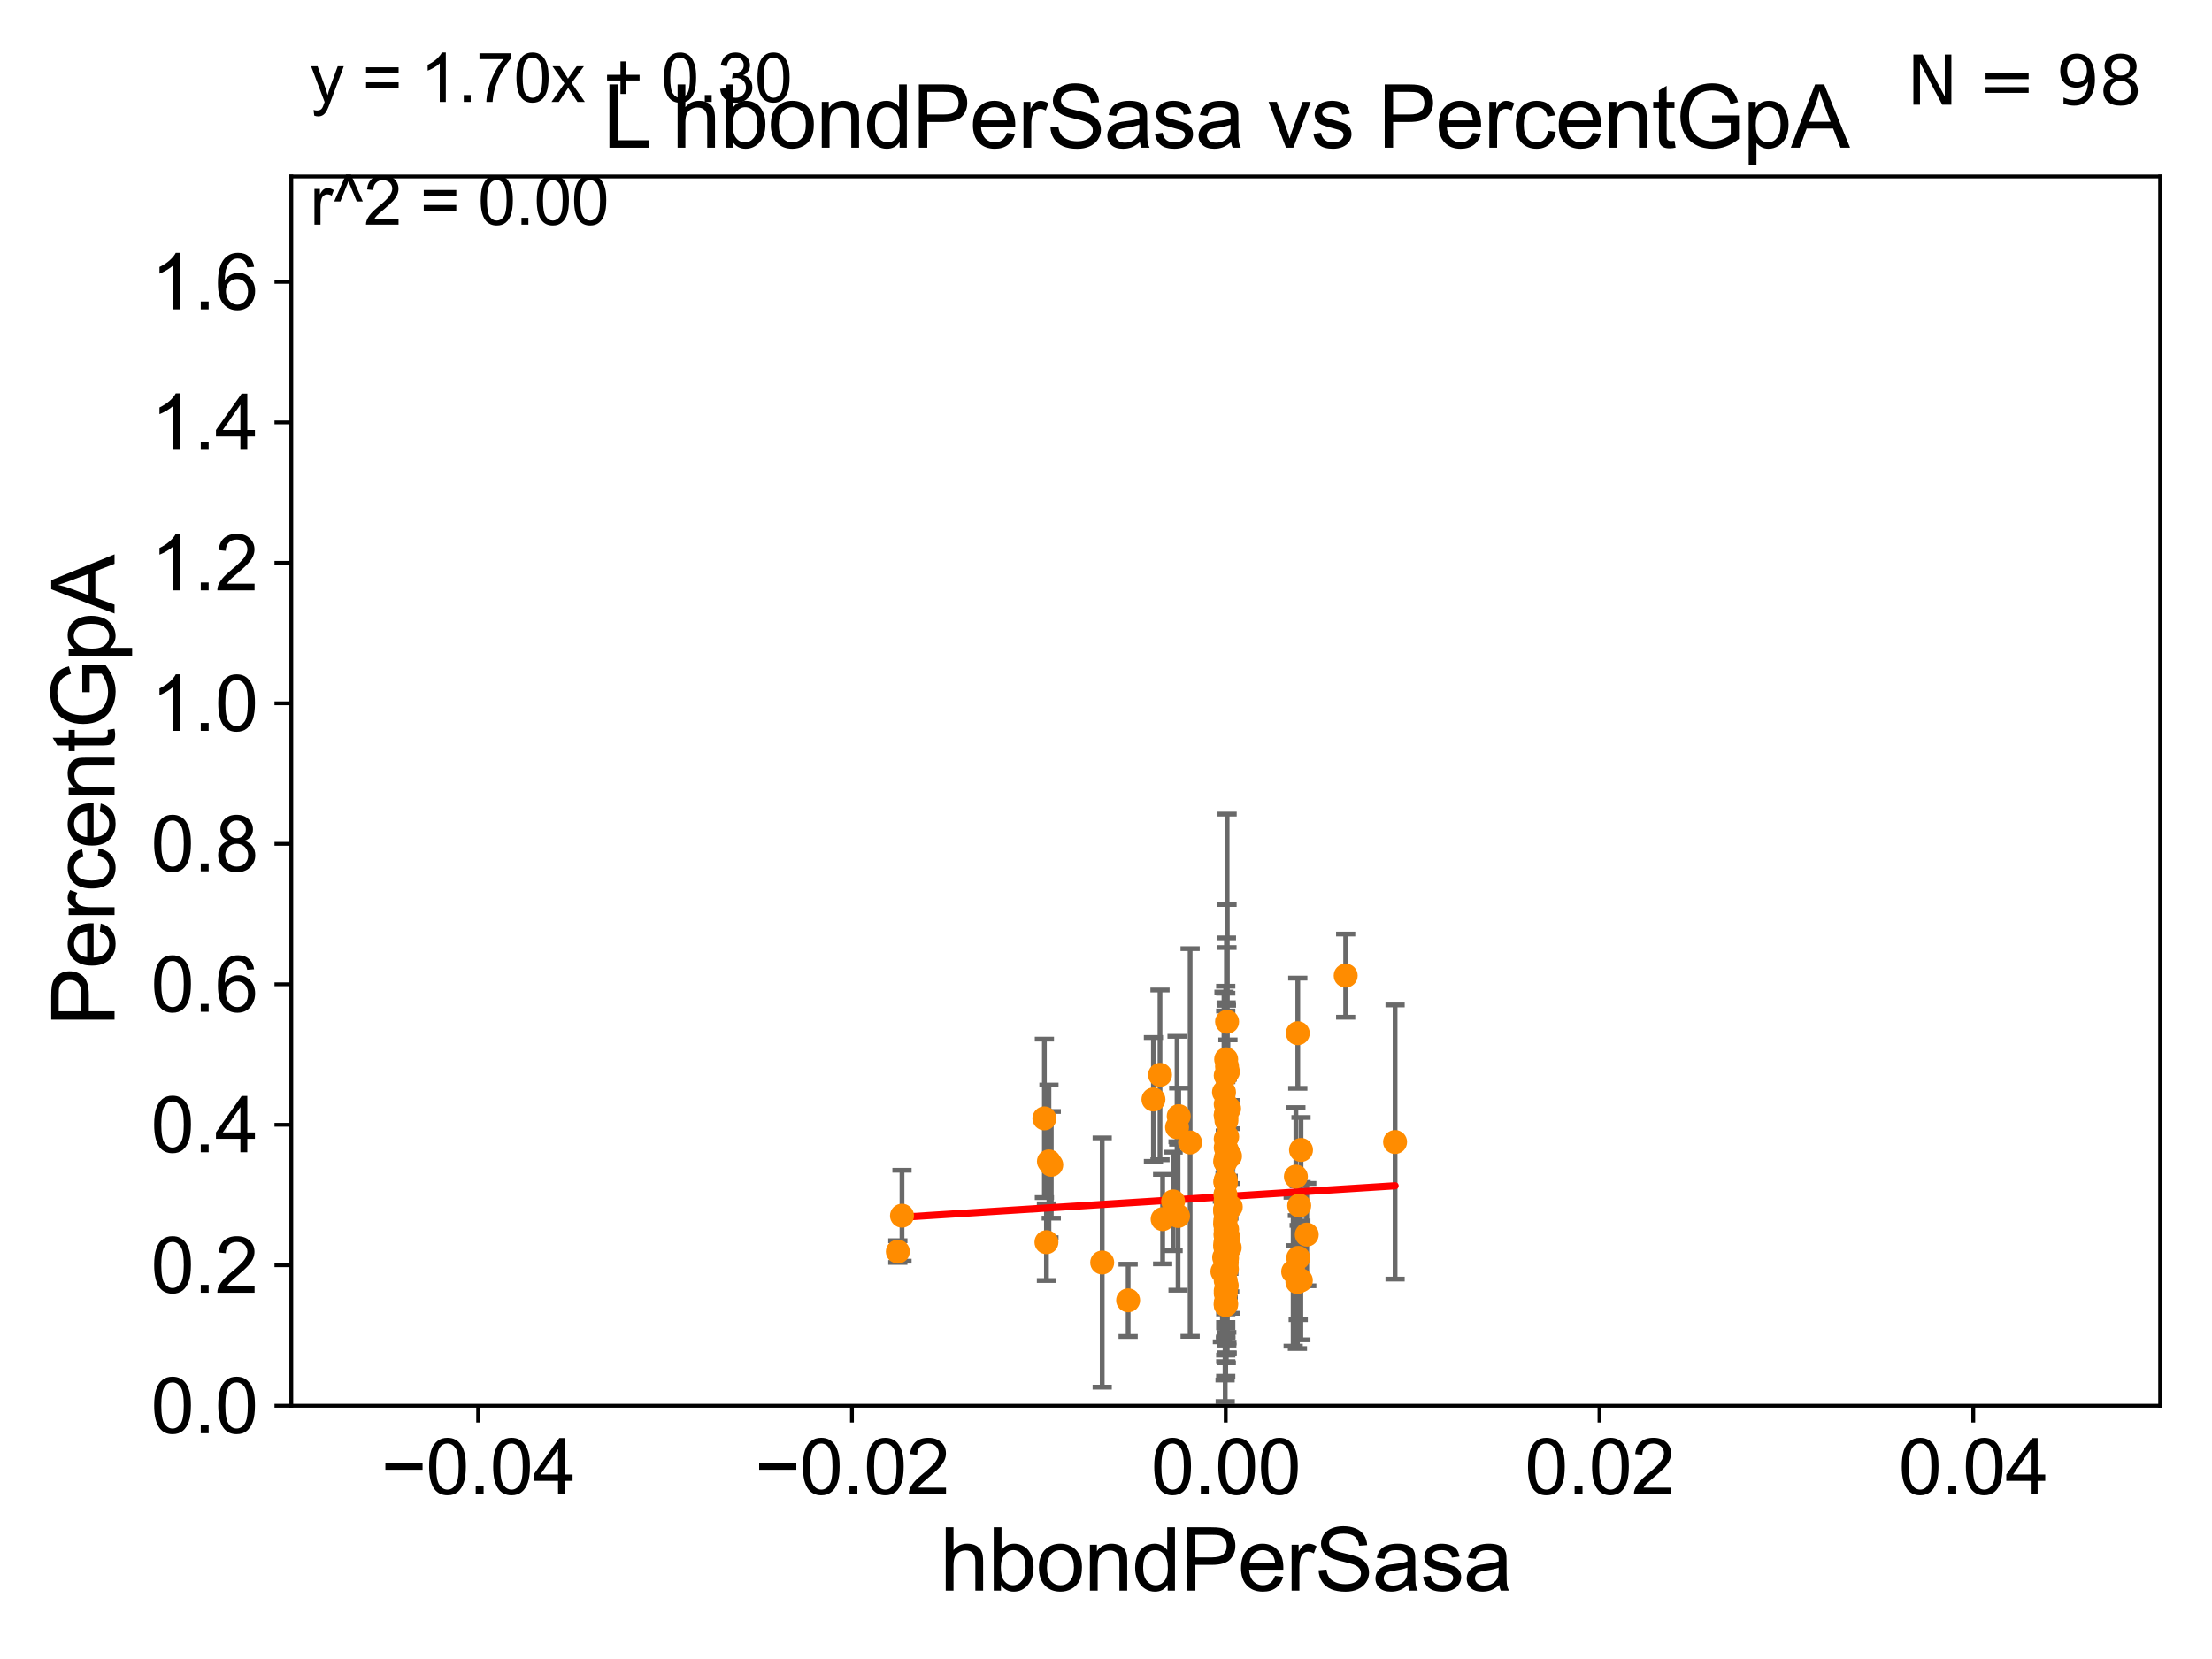 <?xml version="1.0" encoding="utf-8" standalone="no"?>
<!DOCTYPE svg PUBLIC "-//W3C//DTD SVG 1.1//EN"
  "http://www.w3.org/Graphics/SVG/1.1/DTD/svg11.dtd">
<svg xmlns:xlink="http://www.w3.org/1999/xlink" width="460.8pt" height="345.6pt" viewBox="0 0 460.8 345.6" xmlns="http://www.w3.org/2000/svg" version="1.1">
 <defs>
  <style type="text/css">*{stroke-linejoin: round; stroke-linecap: butt}</style>
 </defs>
 <g id="figure_1">
  <g id="patch_1">
   <path d="M 0 345.6 
L 460.8 345.6 
L 460.8 0 
L 0 0 
z
" style="fill: #ffffff"/>
  </g>
  <g id="axes_1">
   <g id="patch_2">
    <path d="M 60.68 292.84 
L 450 292.84 
L 450 36.775 
L 60.68 36.775 
z
" style="fill: #ffffff"/>
   </g>
   <g id="PathCollection_1">
    <defs>
     <path id="mba78875323" d="M 0 1.118 
C 0.297 1.118 0.581 1 0.791 0.791 
C 1 0.581 1.118 0.297 1.118 0 
C 1.118 -0.297 1 -0.581 0.791 -0.791 
C 0.581 -1 0.297 -1.118 0 -1.118 
C -0.297 -1.118 -0.581 -1 -0.791 -0.791 
C -1 -0.581 -1.118 -0.297 -1.118 0 
C -1.118 0.297 -1 0.581 -0.791 0.791 
C -0.581 1 -0.297 1.118 0 1.118 
z
" style="stroke: #ff8c00"/>
    </defs>
    <g clip-path="url(#p49d3e59c85)">
     <use xlink:href="#mba78875323" x="255.34" y="253.941" style="fill: #ff8c00; stroke: #ff8c00"/>
     <use xlink:href="#mba78875323" x="255.6" y="239.633" style="fill: #ff8c00; stroke: #ff8c00"/>
     <use xlink:href="#mba78875323" x="255.613" y="222.136" style="fill: #ff8c00; stroke: #ff8c00"/>
     <use xlink:href="#mba78875323" x="255.34" y="251.594" style="fill: #ff8c00; stroke: #ff8c00"/>
     <use xlink:href="#mba78875323" x="255.487" y="232.572" style="fill: #ff8c00; stroke: #ff8c00"/>
     <use xlink:href="#mba78875323" x="256.392" y="251.415" style="fill: #ff8c00; stroke: #ff8c00"/>
     <use xlink:href="#mba78875323" x="244.381" y="250.274" style="fill: #ff8c00; stroke: #ff8c00"/>
     <use xlink:href="#mba78875323" x="255.34" y="239.066" style="fill: #ff8c00; stroke: #ff8c00"/>
     <use xlink:href="#mba78875323" x="255.628" y="256.094" style="fill: #ff8c00; stroke: #ff8c00"/>
     <use xlink:href="#mba78875323" x="255.34" y="241.343" style="fill: #ff8c00; stroke: #ff8c00"/>
     <use xlink:href="#mba78875323" x="269.389" y="264.918" style="fill: #ff8c00; stroke: #ff8c00"/>
     <use xlink:href="#mba78875323" x="255.861" y="257.665" style="fill: #ff8c00; stroke: #ff8c00"/>
     <use xlink:href="#mba78875323" x="255.34" y="252.869" style="fill: #ff8c00; stroke: #ff8c00"/>
     <use xlink:href="#mba78875323" x="255.615" y="262.075" style="fill: #ff8c00; stroke: #ff8c00"/>
     <use xlink:href="#mba78875323" x="255.265" y="254.347" style="fill: #ff8c00; stroke: #ff8c00"/>
     <use xlink:href="#mba78875323" x="255.34" y="262.405" style="fill: #ff8c00; stroke: #ff8c00"/>
     <use xlink:href="#mba78875323" x="255.34" y="262.01" style="fill: #ff8c00; stroke: #ff8c00"/>
     <use xlink:href="#mba78875323" x="255.629" y="212.841" style="fill: #ff8c00; stroke: #ff8c00"/>
     <use xlink:href="#mba78875323" x="218.512" y="241.934" style="fill: #ff8c00; stroke: #ff8c00"/>
     <use xlink:href="#mba78875323" x="256.169" y="259.913" style="fill: #ff8c00; stroke: #ff8c00"/>
     <use xlink:href="#mba78875323" x="240.282" y="229.035" style="fill: #ff8c00; stroke: #ff8c00"/>
     <use xlink:href="#mba78875323" x="241.651" y="223.915" style="fill: #ff8c00; stroke: #ff8c00"/>
     <use xlink:href="#mba78875323" x="255.645" y="236.801" style="fill: #ff8c00; stroke: #ff8c00"/>
     <use xlink:href="#mba78875323" x="270.353" y="215.238" style="fill: #ff8c00; stroke: #ff8c00"/>
     <use xlink:href="#mba78875323" x="270.648" y="251.144" style="fill: #ff8c00; stroke: #ff8c00"/>
     <use xlink:href="#mba78875323" x="255.34" y="230.042" style="fill: #ff8c00; stroke: #ff8c00"/>
     <use xlink:href="#mba78875323" x="255.34" y="271.729" style="fill: #ff8c00; stroke: #ff8c00"/>
     <use xlink:href="#mba78875323" x="245.552" y="232.508" style="fill: #ff8c00; stroke: #ff8c00"/>
     <use xlink:href="#mba78875323" x="255.34" y="237.253" style="fill: #ff8c00; stroke: #ff8c00"/>
     <use xlink:href="#mba78875323" x="255.587" y="264.352" style="fill: #ff8c00; stroke: #ff8c00"/>
     <use xlink:href="#mba78875323" x="255.34" y="269.441" style="fill: #ff8c00; stroke: #ff8c00"/>
     <use xlink:href="#mba78875323" x="245.203" y="234.829" style="fill: #ff8c00; stroke: #ff8c00"/>
     <use xlink:href="#mba78875323" x="255.556" y="267.823" style="fill: #ff8c00; stroke: #ff8c00"/>
     <use xlink:href="#mba78875323" x="255.34" y="271.352" style="fill: #ff8c00; stroke: #ff8c00"/>
     <use xlink:href="#mba78875323" x="255.802" y="223.262" style="fill: #ff8c00; stroke: #ff8c00"/>
     <use xlink:href="#mba78875323" x="255.664" y="241.061" style="fill: #ff8c00; stroke: #ff8c00"/>
     <use xlink:href="#mba78875323" x="187.901" y="253.254" style="fill: #ff8c00; stroke: #ff8c00"/>
     <use xlink:href="#mba78875323" x="255.563" y="263.007" style="fill: #ff8c00; stroke: #ff8c00"/>
     <use xlink:href="#mba78875323" x="255.34" y="258.632" style="fill: #ff8c00; stroke: #ff8c00"/>
     <use xlink:href="#mba78875323" x="255.34" y="263.043" style="fill: #ff8c00; stroke: #ff8c00"/>
     <use xlink:href="#mba78875323" x="235.011" y="270.882" style="fill: #ff8c00; stroke: #ff8c00"/>
     <use xlink:href="#mba78875323" x="255.344" y="251.568" style="fill: #ff8c00; stroke: #ff8c00"/>
     <use xlink:href="#mba78875323" x="217.993" y="258.768" style="fill: #ff8c00; stroke: #ff8c00"/>
     <use xlink:href="#mba78875323" x="242.197" y="253.967" style="fill: #ff8c00; stroke: #ff8c00"/>
     <use xlink:href="#mba78875323" x="255.433" y="220.673" style="fill: #ff8c00; stroke: #ff8c00"/>
     <use xlink:href="#mba78875323" x="245.411" y="253.312" style="fill: #ff8c00; stroke: #ff8c00"/>
     <use xlink:href="#mba78875323" x="255.34" y="252.991" style="fill: #ff8c00; stroke: #ff8c00"/>
     <use xlink:href="#mba78875323" x="255.34" y="256.866" style="fill: #ff8c00; stroke: #ff8c00"/>
     <use xlink:href="#mba78875323" x="255.2" y="252.045" style="fill: #ff8c00; stroke: #ff8c00"/>
     <use xlink:href="#mba78875323" x="255.225" y="241.991" style="fill: #ff8c00; stroke: #ff8c00"/>
     <use xlink:href="#mba78875323" x="229.608" y="263.003" style="fill: #ff8c00; stroke: #ff8c00"/>
     <use xlink:href="#mba78875323" x="255.34" y="259.734" style="fill: #ff8c00; stroke: #ff8c00"/>
     <use xlink:href="#mba78875323" x="255.279" y="248.845" style="fill: #ff8c00; stroke: #ff8c00"/>
     <use xlink:href="#mba78875323" x="271.025" y="239.556" style="fill: #ff8c00; stroke: #ff8c00"/>
     <use xlink:href="#mba78875323" x="255.34" y="232.272" style="fill: #ff8c00; stroke: #ff8c00"/>
     <use xlink:href="#mba78875323" x="255.312" y="242.017" style="fill: #ff8c00; stroke: #ff8c00"/>
     <use xlink:href="#mba78875323" x="270.988" y="266.729" style="fill: #ff8c00; stroke: #ff8c00"/>
     <use xlink:href="#mba78875323" x="280.329" y="203.239" style="fill: #ff8c00; stroke: #ff8c00"/>
     <use xlink:href="#mba78875323" x="255.209" y="255" style="fill: #ff8c00; stroke: #ff8c00"/>
     <use xlink:href="#mba78875323" x="255.34" y="256.194" style="fill: #ff8c00; stroke: #ff8c00"/>
     <use xlink:href="#mba78875323" x="255.34" y="260.133" style="fill: #ff8c00; stroke: #ff8c00"/>
     <use xlink:href="#mba78875323" x="255.34" y="268.894" style="fill: #ff8c00; stroke: #ff8c00"/>
     <use xlink:href="#mba78875323" x="255.34" y="260.105" style="fill: #ff8c00; stroke: #ff8c00"/>
     <use xlink:href="#mba78875323" x="255.489" y="233.413" style="fill: #ff8c00; stroke: #ff8c00"/>
     <use xlink:href="#mba78875323" x="270.277" y="267.078" style="fill: #ff8c00; stroke: #ff8c00"/>
     <use xlink:href="#mba78875323" x="255.01" y="261.941" style="fill: #ff8c00; stroke: #ff8c00"/>
     <use xlink:href="#mba78875323" x="187.035" y="260.73" style="fill: #ff8c00; stroke: #ff8c00"/>
     <use xlink:href="#mba78875323" x="255.34" y="246.304" style="fill: #ff8c00; stroke: #ff8c00"/>
     <use xlink:href="#mba78875323" x="255.653" y="252.041" style="fill: #ff8c00; stroke: #ff8c00"/>
     <use xlink:href="#mba78875323" x="254.647" y="264.89" style="fill: #ff8c00; stroke: #ff8c00"/>
     <use xlink:href="#mba78875323" x="256.043" y="230.927" style="fill: #ff8c00; stroke: #ff8c00"/>
     <use xlink:href="#mba78875323" x="255.999" y="259.543" style="fill: #ff8c00; stroke: #ff8c00"/>
     <use xlink:href="#mba78875323" x="255.289" y="257.264" style="fill: #ff8c00; stroke: #ff8c00"/>
     <use xlink:href="#mba78875323" x="247.925" y="237.999" style="fill: #ff8c00; stroke: #ff8c00"/>
     <use xlink:href="#mba78875323" x="254.979" y="227.51" style="fill: #ff8c00; stroke: #ff8c00"/>
     <use xlink:href="#mba78875323" x="269.957" y="245.109" style="fill: #ff8c00; stroke: #ff8c00"/>
     <use xlink:href="#mba78875323" x="255.34" y="266.783" style="fill: #ff8c00; stroke: #ff8c00"/>
     <use xlink:href="#mba78875323" x="255.63" y="260.63" style="fill: #ff8c00; stroke: #ff8c00"/>
     <use xlink:href="#mba78875323" x="255.456" y="271.66" style="fill: #ff8c00; stroke: #ff8c00"/>
     <use xlink:href="#mba78875323" x="256.238" y="240.841" style="fill: #ff8c00; stroke: #ff8c00"/>
     <use xlink:href="#mba78875323" x="255.47" y="252.871" style="fill: #ff8c00; stroke: #ff8c00"/>
     <use xlink:href="#mba78875323" x="255.34" y="224.046" style="fill: #ff8c00; stroke: #ff8c00"/>
     <use xlink:href="#mba78875323" x="272.223" y="257.195" style="fill: #ff8c00; stroke: #ff8c00"/>
     <use xlink:href="#mba78875323" x="218.998" y="242.651" style="fill: #ff8c00; stroke: #ff8c00"/>
     <use xlink:href="#mba78875323" x="255.34" y="246.435" style="fill: #ff8c00; stroke: #ff8c00"/>
     <use xlink:href="#mba78875323" x="255.233" y="252.247" style="fill: #ff8c00; stroke: #ff8c00"/>
     <use xlink:href="#mba78875323" x="255.34" y="258.511" style="fill: #ff8c00; stroke: #ff8c00"/>
     <use xlink:href="#mba78875323" x="255.34" y="232.291" style="fill: #ff8c00; stroke: #ff8c00"/>
     <use xlink:href="#mba78875323" x="270.444" y="262.035" style="fill: #ff8c00; stroke: #ff8c00"/>
     <use xlink:href="#mba78875323" x="255.34" y="245.828" style="fill: #ff8c00; stroke: #ff8c00"/>
     <use xlink:href="#mba78875323" x="255.34" y="271.869" style="fill: #ff8c00; stroke: #ff8c00"/>
     <use xlink:href="#mba78875323" x="255.536" y="259.567" style="fill: #ff8c00; stroke: #ff8c00"/>
     <use xlink:href="#mba78875323" x="255.34" y="250.132" style="fill: #ff8c00; stroke: #ff8c00"/>
     <use xlink:href="#mba78875323" x="255.34" y="250.151" style="fill: #ff8c00; stroke: #ff8c00"/>
     <use xlink:href="#mba78875323" x="255.251" y="246.186" style="fill: #ff8c00; stroke: #ff8c00"/>
     <use xlink:href="#mba78875323" x="217.564" y="232.979" style="fill: #ff8c00; stroke: #ff8c00"/>
     <use xlink:href="#mba78875323" x="290.62" y="237.902" style="fill: #ff8c00; stroke: #ff8c00"/>
     <use xlink:href="#mba78875323" x="255.205" y="259.41" style="fill: #ff8c00; stroke: #ff8c00"/>
    </g>
   </g>
   <g id="matplotlib.axis_1">
    <g id="xtick_1">
     <g id="line2d_1">
      <defs>
       <path id="mf4d50ce303" d="M 0 0 
L 0 3.5 
" style="stroke: #000000; stroke-width: 0.8"/>
      </defs>
      <g>
       <use xlink:href="#mf4d50ce303" x="99.612" y="292.84" style="stroke: #000000; stroke-width: 0.8"/>
      </g>
     </g>
     <g id="text_1">
      <!-- −0.04 -->
      <g transform="translate(79.371 311.293)scale(0.16 -0.16)">
       <defs>
        <path id="ArialMT-2212" d="M 3381 1997 
L 356 1997 
L 356 2522 
L 3381 2522 
L 3381 1997 
z
" transform="scale(0.016)"/>
        <path id="ArialMT-30" d="M 266 2259 
Q 266 3072 433 3567 
Q 600 4063 929 4331 
Q 1259 4600 1759 4600 
Q 2128 4600 2406 4451 
Q 2684 4303 2865 4023 
Q 3047 3744 3150 3342 
Q 3253 2941 3253 2259 
Q 3253 1453 3087 958 
Q 2922 463 2592 192 
Q 2263 -78 1759 -78 
Q 1097 -78 719 397 
Q 266 969 266 2259 
z
M 844 2259 
Q 844 1131 1108 757 
Q 1372 384 1759 384 
Q 2147 384 2411 759 
Q 2675 1134 2675 2259 
Q 2675 3391 2411 3762 
Q 2147 4134 1753 4134 
Q 1366 4134 1134 3806 
Q 844 3388 844 2259 
z
" transform="scale(0.016)"/>
        <path id="ArialMT-2e" d="M 581 0 
L 581 641 
L 1222 641 
L 1222 0 
L 581 0 
z
" transform="scale(0.016)"/>
        <path id="ArialMT-34" d="M 2069 0 
L 2069 1097 
L 81 1097 
L 81 1613 
L 2172 4581 
L 2631 4581 
L 2631 1613 
L 3250 1613 
L 3250 1097 
L 2631 1097 
L 2631 0 
L 2069 0 
z
M 2069 1613 
L 2069 3678 
L 634 1613 
L 2069 1613 
z
" transform="scale(0.016)"/>
       </defs>
       <use xlink:href="#ArialMT-2212"/>
       <use xlink:href="#ArialMT-30" x="58.398"/>
       <use xlink:href="#ArialMT-2e" x="114.014"/>
       <use xlink:href="#ArialMT-30" x="141.797"/>
       <use xlink:href="#ArialMT-34" x="197.412"/>
      </g>
     </g>
    </g>
    <g id="xtick_2">
     <g id="line2d_2">
      <g>
       <use xlink:href="#mf4d50ce303" x="177.476" y="292.84" style="stroke: #000000; stroke-width: 0.8"/>
      </g>
     </g>
     <g id="text_2">
      <!-- −0.02 -->
      <g transform="translate(157.235 311.293)scale(0.16 -0.16)">
       <defs>
        <path id="ArialMT-32" d="M 3222 541 
L 3222 0 
L 194 0 
Q 188 203 259 391 
Q 375 700 629 1000 
Q 884 1300 1366 1694 
Q 2113 2306 2375 2664 
Q 2638 3022 2638 3341 
Q 2638 3675 2398 3904 
Q 2159 4134 1775 4134 
Q 1369 4134 1125 3890 
Q 881 3647 878 3216 
L 300 3275 
Q 359 3922 746 4261 
Q 1134 4600 1788 4600 
Q 2447 4600 2831 4234 
Q 3216 3869 3216 3328 
Q 3216 3053 3103 2787 
Q 2991 2522 2730 2228 
Q 2469 1934 1863 1422 
Q 1356 997 1212 845 
Q 1069 694 975 541 
L 3222 541 
z
" transform="scale(0.016)"/>
       </defs>
       <use xlink:href="#ArialMT-2212"/>
       <use xlink:href="#ArialMT-30" x="58.398"/>
       <use xlink:href="#ArialMT-2e" x="114.014"/>
       <use xlink:href="#ArialMT-30" x="141.797"/>
       <use xlink:href="#ArialMT-32" x="197.412"/>
      </g>
     </g>
    </g>
    <g id="xtick_3">
     <g id="line2d_3">
      <g>
       <use xlink:href="#mf4d50ce303" x="255.34" y="292.84" style="stroke: #000000; stroke-width: 0.8"/>
      </g>
     </g>
     <g id="text_3">
      <!-- 0.00 -->
      <g transform="translate(239.771 311.293)scale(0.16 -0.16)">
       <use xlink:href="#ArialMT-30"/>
       <use xlink:href="#ArialMT-2e" x="55.615"/>
       <use xlink:href="#ArialMT-30" x="83.398"/>
       <use xlink:href="#ArialMT-30" x="139.014"/>
      </g>
     </g>
    </g>
    <g id="xtick_4">
     <g id="line2d_4">
      <g>
       <use xlink:href="#mf4d50ce303" x="333.204" y="292.84" style="stroke: #000000; stroke-width: 0.8"/>
      </g>
     </g>
     <g id="text_4">
      <!-- 0.02 -->
      <g transform="translate(317.635 311.293)scale(0.16 -0.16)">
       <use xlink:href="#ArialMT-30"/>
       <use xlink:href="#ArialMT-2e" x="55.615"/>
       <use xlink:href="#ArialMT-30" x="83.398"/>
       <use xlink:href="#ArialMT-32" x="139.014"/>
      </g>
     </g>
    </g>
    <g id="xtick_5">
     <g id="line2d_5">
      <g>
       <use xlink:href="#mf4d50ce303" x="411.068" y="292.84" style="stroke: #000000; stroke-width: 0.8"/>
      </g>
     </g>
     <g id="text_5">
      <!-- 0.04 -->
      <g transform="translate(395.499 311.293)scale(0.16 -0.16)">
       <use xlink:href="#ArialMT-30"/>
       <use xlink:href="#ArialMT-2e" x="55.615"/>
       <use xlink:href="#ArialMT-30" x="83.398"/>
       <use xlink:href="#ArialMT-34" x="139.014"/>
      </g>
     </g>
    </g>
    <g id="text_6">
     <!-- hbondPerSasa -->
     <g transform="translate(195.798 331.357)scale(0.18 -0.18)">
      <defs>
       <path id="ArialMT-68" d="M 422 0 
L 422 4581 
L 984 4581 
L 984 2938 
Q 1378 3394 1978 3394 
Q 2347 3394 2619 3248 
Q 2891 3103 3008 2847 
Q 3125 2591 3125 2103 
L 3125 0 
L 2563 0 
L 2563 2103 
Q 2563 2525 2380 2717 
Q 2197 2909 1863 2909 
Q 1613 2909 1392 2779 
Q 1172 2650 1078 2428 
Q 984 2206 984 1816 
L 984 0 
L 422 0 
z
" transform="scale(0.016)"/>
       <path id="ArialMT-62" d="M 941 0 
L 419 0 
L 419 4581 
L 981 4581 
L 981 2947 
Q 1338 3394 1891 3394 
Q 2197 3394 2470 3270 
Q 2744 3147 2920 2923 
Q 3097 2700 3197 2384 
Q 3297 2069 3297 1709 
Q 3297 856 2875 390 
Q 2453 -75 1863 -75 
Q 1275 -75 941 416 
L 941 0 
z
M 934 1684 
Q 934 1088 1097 822 
Q 1363 388 1816 388 
Q 2184 388 2453 708 
Q 2722 1028 2722 1663 
Q 2722 2313 2464 2622 
Q 2206 2931 1841 2931 
Q 1472 2931 1203 2611 
Q 934 2291 934 1684 
z
" transform="scale(0.016)"/>
       <path id="ArialMT-6f" d="M 213 1659 
Q 213 2581 725 3025 
Q 1153 3394 1769 3394 
Q 2453 3394 2887 2945 
Q 3322 2497 3322 1706 
Q 3322 1066 3130 698 
Q 2938 331 2570 128 
Q 2203 -75 1769 -75 
Q 1072 -75 642 372 
Q 213 819 213 1659 
z
M 791 1659 
Q 791 1022 1069 705 
Q 1347 388 1769 388 
Q 2188 388 2466 706 
Q 2744 1025 2744 1678 
Q 2744 2294 2464 2611 
Q 2184 2928 1769 2928 
Q 1347 2928 1069 2612 
Q 791 2297 791 1659 
z
" transform="scale(0.016)"/>
       <path id="ArialMT-6e" d="M 422 0 
L 422 3319 
L 928 3319 
L 928 2847 
Q 1294 3394 1984 3394 
Q 2284 3394 2536 3286 
Q 2788 3178 2913 3003 
Q 3038 2828 3088 2588 
Q 3119 2431 3119 2041 
L 3119 0 
L 2556 0 
L 2556 2019 
Q 2556 2363 2490 2533 
Q 2425 2703 2258 2804 
Q 2091 2906 1866 2906 
Q 1506 2906 1245 2678 
Q 984 2450 984 1813 
L 984 0 
L 422 0 
z
" transform="scale(0.016)"/>
       <path id="ArialMT-64" d="M 2575 0 
L 2575 419 
Q 2259 -75 1647 -75 
Q 1250 -75 917 144 
Q 584 363 401 755 
Q 219 1147 219 1656 
Q 219 2153 384 2558 
Q 550 2963 881 3178 
Q 1213 3394 1622 3394 
Q 1922 3394 2156 3267 
Q 2391 3141 2538 2938 
L 2538 4581 
L 3097 4581 
L 3097 0 
L 2575 0 
z
M 797 1656 
Q 797 1019 1065 703 
Q 1334 388 1700 388 
Q 2069 388 2326 689 
Q 2584 991 2584 1609 
Q 2584 2291 2321 2609 
Q 2059 2928 1675 2928 
Q 1300 2928 1048 2622 
Q 797 2316 797 1656 
z
" transform="scale(0.016)"/>
       <path id="ArialMT-50" d="M 494 0 
L 494 4581 
L 2222 4581 
Q 2678 4581 2919 4538 
Q 3256 4481 3484 4323 
Q 3713 4166 3852 3881 
Q 3991 3597 3991 3256 
Q 3991 2672 3619 2267 
Q 3247 1863 2275 1863 
L 1100 1863 
L 1100 0 
L 494 0 
z
M 1100 2403 
L 2284 2403 
Q 2872 2403 3119 2622 
Q 3366 2841 3366 3238 
Q 3366 3525 3220 3729 
Q 3075 3934 2838 4000 
Q 2684 4041 2272 4041 
L 1100 4041 
L 1100 2403 
z
" transform="scale(0.016)"/>
       <path id="ArialMT-65" d="M 2694 1069 
L 3275 997 
Q 3138 488 2766 206 
Q 2394 -75 1816 -75 
Q 1088 -75 661 373 
Q 234 822 234 1631 
Q 234 2469 665 2931 
Q 1097 3394 1784 3394 
Q 2450 3394 2872 2941 
Q 3294 2488 3294 1666 
Q 3294 1616 3291 1516 
L 816 1516 
Q 847 969 1125 678 
Q 1403 388 1819 388 
Q 2128 388 2347 550 
Q 2566 713 2694 1069 
z
M 847 1978 
L 2700 1978 
Q 2663 2397 2488 2606 
Q 2219 2931 1791 2931 
Q 1403 2931 1139 2672 
Q 875 2413 847 1978 
z
" transform="scale(0.016)"/>
       <path id="ArialMT-72" d="M 416 0 
L 416 3319 
L 922 3319 
L 922 2816 
Q 1116 3169 1280 3281 
Q 1444 3394 1641 3394 
Q 1925 3394 2219 3213 
L 2025 2691 
Q 1819 2813 1613 2813 
Q 1428 2813 1281 2702 
Q 1134 2591 1072 2394 
Q 978 2094 978 1738 
L 978 0 
L 416 0 
z
" transform="scale(0.016)"/>
       <path id="ArialMT-53" d="M 288 1472 
L 859 1522 
Q 900 1178 1048 958 
Q 1197 738 1509 602 
Q 1822 466 2213 466 
Q 2559 466 2825 569 
Q 3091 672 3220 851 
Q 3350 1031 3350 1244 
Q 3350 1459 3225 1620 
Q 3100 1781 2813 1891 
Q 2628 1963 1997 2114 
Q 1366 2266 1113 2400 
Q 784 2572 623 2826 
Q 463 3081 463 3397 
Q 463 3744 659 4045 
Q 856 4347 1234 4503 
Q 1613 4659 2075 4659 
Q 2584 4659 2973 4495 
Q 3363 4331 3572 4012 
Q 3781 3694 3797 3291 
L 3216 3247 
Q 3169 3681 2898 3903 
Q 2628 4125 2100 4125 
Q 1550 4125 1298 3923 
Q 1047 3722 1047 3438 
Q 1047 3191 1225 3031 
Q 1400 2872 2139 2705 
Q 2878 2538 3153 2413 
Q 3553 2228 3743 1945 
Q 3934 1663 3934 1294 
Q 3934 928 3725 604 
Q 3516 281 3123 101 
Q 2731 -78 2241 -78 
Q 1619 -78 1198 103 
Q 778 284 539 648 
Q 300 1013 288 1472 
z
" transform="scale(0.016)"/>
       <path id="ArialMT-61" d="M 2588 409 
Q 2275 144 1986 34 
Q 1697 -75 1366 -75 
Q 819 -75 525 192 
Q 231 459 231 875 
Q 231 1119 342 1320 
Q 453 1522 633 1644 
Q 813 1766 1038 1828 
Q 1203 1872 1538 1913 
Q 2219 1994 2541 2106 
Q 2544 2222 2544 2253 
Q 2544 2597 2384 2738 
Q 2169 2928 1744 2928 
Q 1347 2928 1158 2789 
Q 969 2650 878 2297 
L 328 2372 
Q 403 2725 575 2942 
Q 747 3159 1072 3276 
Q 1397 3394 1825 3394 
Q 2250 3394 2515 3294 
Q 2781 3194 2906 3042 
Q 3031 2891 3081 2659 
Q 3109 2516 3109 2141 
L 3109 1391 
Q 3109 606 3145 398 
Q 3181 191 3288 0 
L 2700 0 
Q 2613 175 2588 409 
z
M 2541 1666 
Q 2234 1541 1622 1453 
Q 1275 1403 1131 1340 
Q 988 1278 909 1158 
Q 831 1038 831 891 
Q 831 666 1001 516 
Q 1172 366 1500 366 
Q 1825 366 2078 508 
Q 2331 650 2450 897 
Q 2541 1088 2541 1459 
L 2541 1666 
z
" transform="scale(0.016)"/>
       <path id="ArialMT-73" d="M 197 991 
L 753 1078 
Q 800 744 1014 566 
Q 1228 388 1613 388 
Q 2000 388 2187 545 
Q 2375 703 2375 916 
Q 2375 1106 2209 1216 
Q 2094 1291 1634 1406 
Q 1016 1563 777 1677 
Q 538 1791 414 1992 
Q 291 2194 291 2438 
Q 291 2659 392 2848 
Q 494 3038 669 3163 
Q 800 3259 1026 3326 
Q 1253 3394 1513 3394 
Q 1903 3394 2198 3281 
Q 2494 3169 2634 2976 
Q 2775 2784 2828 2463 
L 2278 2388 
Q 2241 2644 2061 2787 
Q 1881 2931 1553 2931 
Q 1166 2931 1000 2803 
Q 834 2675 834 2503 
Q 834 2394 903 2306 
Q 972 2216 1119 2156 
Q 1203 2125 1616 2013 
Q 2213 1853 2448 1751 
Q 2684 1650 2818 1456 
Q 2953 1263 2953 975 
Q 2953 694 2789 445 
Q 2625 197 2315 61 
Q 2006 -75 1616 -75 
Q 969 -75 630 194 
Q 291 463 197 991 
z
" transform="scale(0.016)"/>
      </defs>
      <use xlink:href="#ArialMT-68"/>
      <use xlink:href="#ArialMT-62" x="55.615"/>
      <use xlink:href="#ArialMT-6f" x="111.23"/>
      <use xlink:href="#ArialMT-6e" x="166.846"/>
      <use xlink:href="#ArialMT-64" x="222.461"/>
      <use xlink:href="#ArialMT-50" x="278.076"/>
      <use xlink:href="#ArialMT-65" x="344.775"/>
      <use xlink:href="#ArialMT-72" x="400.391"/>
      <use xlink:href="#ArialMT-53" x="433.691"/>
      <use xlink:href="#ArialMT-61" x="500.391"/>
      <use xlink:href="#ArialMT-73" x="556.006"/>
      <use xlink:href="#ArialMT-61" x="606.006"/>
     </g>
    </g>
   </g>
   <g id="matplotlib.axis_2">
    <g id="ytick_1">
     <g id="line2d_6">
      <defs>
       <path id="m7f06881a6f" d="M 0 0 
L -3.5 0 
" style="stroke: #000000; stroke-width: 0.8"/>
      </defs>
      <g>
       <use xlink:href="#m7f06881a6f" x="60.68" y="292.84" style="stroke: #000000; stroke-width: 0.8"/>
      </g>
     </g>
     <g id="text_7">
      <!-- 0.0 -->
      <g transform="translate(31.44 298.566)scale(0.16 -0.16)">
       <use xlink:href="#ArialMT-30"/>
       <use xlink:href="#ArialMT-2e" x="55.615"/>
       <use xlink:href="#ArialMT-30" x="83.398"/>
      </g>
     </g>
    </g>
    <g id="ytick_2">
     <g id="line2d_7">
      <g>
       <use xlink:href="#m7f06881a6f" x="60.68" y="263.575" style="stroke: #000000; stroke-width: 0.8"/>
      </g>
     </g>
     <g id="text_8">
      <!-- 0.2 -->
      <g transform="translate(31.44 269.302)scale(0.16 -0.16)">
       <use xlink:href="#ArialMT-30"/>
       <use xlink:href="#ArialMT-2e" x="55.615"/>
       <use xlink:href="#ArialMT-32" x="83.398"/>
      </g>
     </g>
    </g>
    <g id="ytick_3">
     <g id="line2d_8">
      <g>
       <use xlink:href="#m7f06881a6f" x="60.68" y="234.311" style="stroke: #000000; stroke-width: 0.8"/>
      </g>
     </g>
     <g id="text_9">
      <!-- 0.4 -->
      <g transform="translate(31.44 240.037)scale(0.16 -0.16)">
       <use xlink:href="#ArialMT-30"/>
       <use xlink:href="#ArialMT-2e" x="55.615"/>
       <use xlink:href="#ArialMT-34" x="83.398"/>
      </g>
     </g>
    </g>
    <g id="ytick_4">
     <g id="line2d_9">
      <g>
       <use xlink:href="#m7f06881a6f" x="60.68" y="205.046" style="stroke: #000000; stroke-width: 0.8"/>
      </g>
     </g>
     <g id="text_10">
      <!-- 0.6 -->
      <g transform="translate(31.44 210.772)scale(0.16 -0.16)">
       <defs>
        <path id="ArialMT-36" d="M 3184 3459 
L 2625 3416 
Q 2550 3747 2413 3897 
Q 2184 4138 1850 4138 
Q 1581 4138 1378 3988 
Q 1113 3794 959 3422 
Q 806 3050 800 2363 
Q 1003 2672 1297 2822 
Q 1591 2972 1913 2972 
Q 2475 2972 2870 2558 
Q 3266 2144 3266 1488 
Q 3266 1056 3080 686 
Q 2894 316 2569 119 
Q 2244 -78 1831 -78 
Q 1128 -78 684 439 
Q 241 956 241 2144 
Q 241 3472 731 4075 
Q 1159 4600 1884 4600 
Q 2425 4600 2770 4297 
Q 3116 3994 3184 3459 
z
M 888 1484 
Q 888 1194 1011 928 
Q 1134 663 1356 523 
Q 1578 384 1822 384 
Q 2178 384 2434 671 
Q 2691 959 2691 1453 
Q 2691 1928 2437 2201 
Q 2184 2475 1800 2475 
Q 1419 2475 1153 2201 
Q 888 1928 888 1484 
z
" transform="scale(0.016)"/>
       </defs>
       <use xlink:href="#ArialMT-30"/>
       <use xlink:href="#ArialMT-2e" x="55.615"/>
       <use xlink:href="#ArialMT-36" x="83.398"/>
      </g>
     </g>
    </g>
    <g id="ytick_5">
     <g id="line2d_10">
      <g>
       <use xlink:href="#m7f06881a6f" x="60.68" y="175.782" style="stroke: #000000; stroke-width: 0.8"/>
      </g>
     </g>
     <g id="text_11">
      <!-- 0.8 -->
      <g transform="translate(31.44 181.508)scale(0.16 -0.16)">
       <defs>
        <path id="ArialMT-38" d="M 1131 2484 
Q 781 2613 612 2850 
Q 444 3088 444 3419 
Q 444 3919 803 4259 
Q 1163 4600 1759 4600 
Q 2359 4600 2725 4251 
Q 3091 3903 3091 3403 
Q 3091 3084 2923 2848 
Q 2756 2613 2416 2484 
Q 2838 2347 3058 2040 
Q 3278 1734 3278 1309 
Q 3278 722 2862 322 
Q 2447 -78 1769 -78 
Q 1091 -78 675 323 
Q 259 725 259 1325 
Q 259 1772 486 2073 
Q 713 2375 1131 2484 
z
M 1019 3438 
Q 1019 3113 1228 2906 
Q 1438 2700 1772 2700 
Q 2097 2700 2305 2904 
Q 2513 3109 2513 3406 
Q 2513 3716 2298 3927 
Q 2084 4138 1766 4138 
Q 1444 4138 1231 3931 
Q 1019 3725 1019 3438 
z
M 838 1322 
Q 838 1081 952 856 
Q 1066 631 1291 507 
Q 1516 384 1775 384 
Q 2178 384 2440 643 
Q 2703 903 2703 1303 
Q 2703 1709 2433 1975 
Q 2163 2241 1756 2241 
Q 1359 2241 1098 1978 
Q 838 1716 838 1322 
z
" transform="scale(0.016)"/>
       </defs>
       <use xlink:href="#ArialMT-30"/>
       <use xlink:href="#ArialMT-2e" x="55.615"/>
       <use xlink:href="#ArialMT-38" x="83.398"/>
      </g>
     </g>
    </g>
    <g id="ytick_6">
     <g id="line2d_11">
      <g>
       <use xlink:href="#m7f06881a6f" x="60.68" y="146.517" style="stroke: #000000; stroke-width: 0.8"/>
      </g>
     </g>
     <g id="text_12">
      <!-- 1.0 -->
      <g transform="translate(31.44 152.243)scale(0.16 -0.16)">
       <defs>
        <path id="ArialMT-31" d="M 2384 0 
L 1822 0 
L 1822 3584 
Q 1619 3391 1289 3197 
Q 959 3003 697 2906 
L 697 3450 
Q 1169 3672 1522 3987 
Q 1875 4303 2022 4600 
L 2384 4600 
L 2384 0 
z
" transform="scale(0.016)"/>
       </defs>
       <use xlink:href="#ArialMT-31"/>
       <use xlink:href="#ArialMT-2e" x="55.615"/>
       <use xlink:href="#ArialMT-30" x="83.398"/>
      </g>
     </g>
    </g>
    <g id="ytick_7">
     <g id="line2d_12">
      <g>
       <use xlink:href="#m7f06881a6f" x="60.68" y="117.252" style="stroke: #000000; stroke-width: 0.8"/>
      </g>
     </g>
     <g id="text_13">
      <!-- 1.2 -->
      <g transform="translate(31.44 122.979)scale(0.16 -0.16)">
       <use xlink:href="#ArialMT-31"/>
       <use xlink:href="#ArialMT-2e" x="55.615"/>
       <use xlink:href="#ArialMT-32" x="83.398"/>
      </g>
     </g>
    </g>
    <g id="ytick_8">
     <g id="line2d_13">
      <g>
       <use xlink:href="#m7f06881a6f" x="60.68" y="87.988" style="stroke: #000000; stroke-width: 0.8"/>
      </g>
     </g>
     <g id="text_14">
      <!-- 1.4 -->
      <g transform="translate(31.44 93.714)scale(0.16 -0.16)">
       <use xlink:href="#ArialMT-31"/>
       <use xlink:href="#ArialMT-2e" x="55.615"/>
       <use xlink:href="#ArialMT-34" x="83.398"/>
      </g>
     </g>
    </g>
    <g id="ytick_9">
     <g id="line2d_14">
      <g>
       <use xlink:href="#m7f06881a6f" x="60.68" y="58.723" style="stroke: #000000; stroke-width: 0.8"/>
      </g>
     </g>
     <g id="text_15">
      <!-- 1.6 -->
      <g transform="translate(31.44 64.45)scale(0.16 -0.16)">
       <use xlink:href="#ArialMT-31"/>
       <use xlink:href="#ArialMT-2e" x="55.615"/>
       <use xlink:href="#ArialMT-36" x="83.398"/>
      </g>
     </g>
    </g>
    <g id="text_16">
     <!-- PercentGpA -->
     <g transform="translate(23.863 213.831)rotate(-90)scale(0.18 -0.18)">
      <defs>
       <path id="ArialMT-63" d="M 2588 1216 
L 3141 1144 
Q 3050 572 2676 248 
Q 2303 -75 1759 -75 
Q 1078 -75 664 370 
Q 250 816 250 1647 
Q 250 2184 428 2587 
Q 606 2991 970 3192 
Q 1334 3394 1763 3394 
Q 2303 3394 2647 3120 
Q 2991 2847 3088 2344 
L 2541 2259 
Q 2463 2594 2264 2762 
Q 2066 2931 1784 2931 
Q 1359 2931 1093 2626 
Q 828 2322 828 1663 
Q 828 994 1084 691 
Q 1341 388 1753 388 
Q 2084 388 2306 591 
Q 2528 794 2588 1216 
z
" transform="scale(0.016)"/>
       <path id="ArialMT-74" d="M 1650 503 
L 1731 6 
Q 1494 -44 1306 -44 
Q 1000 -44 831 53 
Q 663 150 594 308 
Q 525 466 525 972 
L 525 2881 
L 113 2881 
L 113 3319 
L 525 3319 
L 525 4141 
L 1084 4478 
L 1084 3319 
L 1650 3319 
L 1650 2881 
L 1084 2881 
L 1084 941 
Q 1084 700 1114 631 
Q 1144 563 1211 522 
Q 1278 481 1403 481 
Q 1497 481 1650 503 
z
" transform="scale(0.016)"/>
       <path id="ArialMT-47" d="M 2638 1797 
L 2638 2334 
L 4578 2338 
L 4578 638 
Q 4131 281 3656 101 
Q 3181 -78 2681 -78 
Q 2006 -78 1454 211 
Q 903 500 622 1047 
Q 341 1594 341 2269 
Q 341 2938 620 3517 
Q 900 4097 1425 4378 
Q 1950 4659 2634 4659 
Q 3131 4659 3532 4498 
Q 3934 4338 4162 4050 
Q 4391 3763 4509 3300 
L 3963 3150 
Q 3859 3500 3706 3700 
Q 3553 3900 3268 4020 
Q 2984 4141 2638 4141 
Q 2222 4141 1919 4014 
Q 1616 3888 1430 3681 
Q 1244 3475 1141 3228 
Q 966 2803 966 2306 
Q 966 1694 1177 1281 
Q 1388 869 1791 669 
Q 2194 469 2647 469 
Q 3041 469 3416 620 
Q 3791 772 3984 944 
L 3984 1797 
L 2638 1797 
z
" transform="scale(0.016)"/>
       <path id="ArialMT-70" d="M 422 -1272 
L 422 3319 
L 934 3319 
L 934 2888 
Q 1116 3141 1344 3267 
Q 1572 3394 1897 3394 
Q 2322 3394 2647 3175 
Q 2972 2956 3137 2557 
Q 3303 2159 3303 1684 
Q 3303 1175 3120 767 
Q 2938 359 2589 142 
Q 2241 -75 1856 -75 
Q 1575 -75 1351 44 
Q 1128 163 984 344 
L 984 -1272 
L 422 -1272 
z
M 931 1641 
Q 931 1000 1190 694 
Q 1450 388 1819 388 
Q 2194 388 2461 705 
Q 2728 1022 2728 1688 
Q 2728 2322 2467 2637 
Q 2206 2953 1844 2953 
Q 1484 2953 1207 2617 
Q 931 2281 931 1641 
z
" transform="scale(0.016)"/>
       <path id="ArialMT-41" d="M -9 0 
L 1750 4581 
L 2403 4581 
L 4278 0 
L 3588 0 
L 3053 1388 
L 1138 1388 
L 634 0 
L -9 0 
z
M 1313 1881 
L 2866 1881 
L 2388 3150 
Q 2169 3728 2063 4100 
Q 1975 3659 1816 3225 
L 1313 1881 
z
" transform="scale(0.016)"/>
      </defs>
      <use xlink:href="#ArialMT-50"/>
      <use xlink:href="#ArialMT-65" x="66.699"/>
      <use xlink:href="#ArialMT-72" x="122.314"/>
      <use xlink:href="#ArialMT-63" x="155.615"/>
      <use xlink:href="#ArialMT-65" x="205.615"/>
      <use xlink:href="#ArialMT-6e" x="261.23"/>
      <use xlink:href="#ArialMT-74" x="316.846"/>
      <use xlink:href="#ArialMT-47" x="344.629"/>
      <use xlink:href="#ArialMT-70" x="422.412"/>
      <use xlink:href="#ArialMT-41" x="478.027"/>
     </g>
    </g>
   </g>
   <g id="LineCollection_1">
    <path d="M 255.34 267.385 
L 255.34 240.497 
" clip-path="url(#p49d3e59c85)" style="fill: none; stroke: #696969"/>
    <path d="M 255.6 281.882 
L 255.6 197.385 
" clip-path="url(#p49d3e59c85)" style="fill: none; stroke: #696969"/>
    <path d="M 255.613 255.839 
L 255.613 188.433 
" clip-path="url(#p49d3e59c85)" style="fill: none; stroke: #696969"/>
    <path d="M 255.34 259.884 
L 255.34 243.305 
" clip-path="url(#p49d3e59c85)" style="fill: none; stroke: #696969"/>
    <path d="M 255.487 255.734 
L 255.487 209.411 
" clip-path="url(#p49d3e59c85)" style="fill: none; stroke: #696969"/>
    <path d="M 256.392 273.587 
L 256.392 229.244 
" clip-path="url(#p49d3e59c85)" style="fill: none; stroke: #696969"/>
    <path d="M 244.381 260.531 
L 244.381 240.018 
" clip-path="url(#p49d3e59c85)" style="fill: none; stroke: #696969"/>
    <path d="M 255.34 256.69 
L 255.34 221.441 
" clip-path="url(#p49d3e59c85)" style="fill: none; stroke: #696969"/>
    <path d="M 255.628 272.236 
L 255.628 239.952 
" clip-path="url(#p49d3e59c85)" style="fill: none; stroke: #696969"/>
    <path d="M 255.34 258.314 
L 255.34 224.371 
" clip-path="url(#p49d3e59c85)" style="fill: none; stroke: #696969"/>
    <path d="M 269.389 280.424 
L 269.389 249.412 
" clip-path="url(#p49d3e59c85)" style="fill: none; stroke: #696969"/>
    <path d="M 255.861 270.321 
L 255.861 245.01 
" clip-path="url(#p49d3e59c85)" style="fill: none; stroke: #696969"/>
    <path d="M 255.34 264.144 
L 255.34 241.594 
" clip-path="url(#p49d3e59c85)" style="fill: none; stroke: #696969"/>
    <path d="M 255.615 281.829 
L 255.615 242.322 
" clip-path="url(#p49d3e59c85)" style="fill: none; stroke: #696969"/>
    <path d="M 255.265 269.064 
L 255.265 239.631 
" clip-path="url(#p49d3e59c85)" style="fill: none; stroke: #696969"/>
    <path d="M 255.34 275.502 
L 255.34 249.307 
" clip-path="url(#p49d3e59c85)" style="fill: none; stroke: #696969"/>
    <path d="M 255.34 268.767 
L 255.34 255.254 
" clip-path="url(#p49d3e59c85)" style="fill: none; stroke: #696969"/>
    <path d="M 255.629 256.096 
L 255.629 169.585 
" clip-path="url(#p49d3e59c85)" style="fill: none; stroke: #696969"/>
    <path d="M 218.512 257.835 
L 218.512 226.034 
" clip-path="url(#p49d3e59c85)" style="fill: none; stroke: #696969"/>
    <path d="M 256.169 269.073 
L 256.169 250.753 
" clip-path="url(#p49d3e59c85)" style="fill: none; stroke: #696969"/>
    <path d="M 240.282 241.938 
L 240.282 216.132 
" clip-path="url(#p49d3e59c85)" style="fill: none; stroke: #696969"/>
    <path d="M 241.651 241.594 
L 241.651 206.236 
" clip-path="url(#p49d3e59c85)" style="fill: none; stroke: #696969"/>
    <path d="M 255.645 248.777 
L 255.645 224.825 
" clip-path="url(#p49d3e59c85)" style="fill: none; stroke: #696969"/>
    <path d="M 270.353 226.716 
L 270.353 203.759 
" clip-path="url(#p49d3e59c85)" style="fill: none; stroke: #696969"/>
    <path d="M 270.648 255.268 
L 270.648 247.021 
" clip-path="url(#p49d3e59c85)" style="fill: none; stroke: #696969"/>
    <path d="M 255.34 253.172 
L 255.34 206.911 
" clip-path="url(#p49d3e59c85)" style="fill: none; stroke: #696969"/>
    <path d="M 255.34 278.679 
L 255.34 264.778 
" clip-path="url(#p49d3e59c85)" style="fill: none; stroke: #696969"/>
    <path d="M 245.552 238.349 
L 245.552 226.668 
" clip-path="url(#p49d3e59c85)" style="fill: none; stroke: #696969"/>
    <path d="M 255.34 246.469 
L 255.34 228.036 
" clip-path="url(#p49d3e59c85)" style="fill: none; stroke: #696969"/>
    <path d="M 255.587 279.767 
L 255.587 248.938 
" clip-path="url(#p49d3e59c85)" style="fill: none; stroke: #696969"/>
    <path d="M 255.34 282.303 
L 255.34 256.578 
" clip-path="url(#p49d3e59c85)" style="fill: none; stroke: #696969"/>
    <path d="M 245.203 253.778 
L 245.203 215.881 
" clip-path="url(#p49d3e59c85)" style="fill: none; stroke: #696969"/>
    <path d="M 255.556 277.554 
L 255.556 258.093 
" clip-path="url(#p49d3e59c85)" style="fill: none; stroke: #696969"/>
    <path d="M 255.34 278.743 
L 255.34 263.961 
" clip-path="url(#p49d3e59c85)" style="fill: none; stroke: #696969"/>
    <path d="M 255.802 229.891 
L 255.802 216.634 
" clip-path="url(#p49d3e59c85)" style="fill: none; stroke: #696969"/>
    <path d="M 255.664 250.273 
L 255.664 231.849 
" clip-path="url(#p49d3e59c85)" style="fill: none; stroke: #696969"/>
    <path d="M 187.901 262.723 
L 187.901 243.784 
" clip-path="url(#p49d3e59c85)" style="fill: none; stroke: #696969"/>
    <path d="M 255.563 280.203 
L 255.563 245.812 
" clip-path="url(#p49d3e59c85)" style="fill: none; stroke: #696969"/>
    <path d="M 255.34 268.908 
L 255.34 248.356 
" clip-path="url(#p49d3e59c85)" style="fill: none; stroke: #696969"/>
    <path d="M 255.34 266.095 
L 255.34 259.991 
" clip-path="url(#p49d3e59c85)" style="fill: none; stroke: #696969"/>
    <path d="M 235.011 278.408 
L 235.011 263.356 
" clip-path="url(#p49d3e59c85)" style="fill: none; stroke: #696969"/>
    <path d="M 255.344 263.519 
L 255.344 239.616 
" clip-path="url(#p49d3e59c85)" style="fill: none; stroke: #696969"/>
    <path d="M 217.993 266.75 
L 217.993 250.785 
" clip-path="url(#p49d3e59c85)" style="fill: none; stroke: #696969"/>
    <path d="M 242.197 263.286 
L 242.197 244.648 
" clip-path="url(#p49d3e59c85)" style="fill: none; stroke: #696969"/>
    <path d="M 255.433 232.452 
L 255.433 208.893 
" clip-path="url(#p49d3e59c85)" style="fill: none; stroke: #696969"/>
    <path d="M 245.411 268.777 
L 245.411 237.846 
" clip-path="url(#p49d3e59c85)" style="fill: none; stroke: #696969"/>
    <path d="M 255.34 265.922 
L 255.34 240.06 
" clip-path="url(#p49d3e59c85)" style="fill: none; stroke: #696969"/>
    <path d="M 255.34 264.014 
L 255.34 249.719 
" clip-path="url(#p49d3e59c85)" style="fill: none; stroke: #696969"/>
    <path d="M 255.2 259.556 
L 255.2 244.534 
" clip-path="url(#p49d3e59c85)" style="fill: none; stroke: #696969"/>
    <path d="M 255.225 252.974 
L 255.225 231.008 
" clip-path="url(#p49d3e59c85)" style="fill: none; stroke: #696969"/>
    <path d="M 229.608 288.965 
L 229.608 237.042 
" clip-path="url(#p49d3e59c85)" style="fill: none; stroke: #696969"/>
    <path d="M 255.34 270.211 
L 255.34 249.257 
" clip-path="url(#p49d3e59c85)" style="fill: none; stroke: #696969"/>
    <path d="M 255.279 263.794 
L 255.279 233.897 
" clip-path="url(#p49d3e59c85)" style="fill: none; stroke: #696969"/>
    <path d="M 271.025 246.322 
L 271.025 232.79 
" clip-path="url(#p49d3e59c85)" style="fill: none; stroke: #696969"/>
    <path d="M 255.34 253.941 
L 255.34 210.602 
" clip-path="url(#p49d3e59c85)" style="fill: none; stroke: #696969"/>
    <path d="M 255.312 262.567 
L 255.312 221.468 
" clip-path="url(#p49d3e59c85)" style="fill: none; stroke: #696969"/>
    <path d="M 270.988 279.104 
L 270.988 254.354 
" clip-path="url(#p49d3e59c85)" style="fill: none; stroke: #696969"/>
    <path d="M 280.329 211.906 
L 280.329 194.572 
" clip-path="url(#p49d3e59c85)" style="fill: none; stroke: #696969"/>
    <path d="M 255.209 259.798 
L 255.209 250.201 
" clip-path="url(#p49d3e59c85)" style="fill: none; stroke: #696969"/>
    <path d="M 255.34 273.723 
L 255.34 238.666 
" clip-path="url(#p49d3e59c85)" style="fill: none; stroke: #696969"/>
    <path d="M 255.34 267.566 
L 255.34 252.699 
" clip-path="url(#p49d3e59c85)" style="fill: none; stroke: #696969"/>
    <path d="M 255.34 276.59 
L 255.34 261.197 
" clip-path="url(#p49d3e59c85)" style="fill: none; stroke: #696969"/>
    <path d="M 255.34 278.441 
L 255.34 241.768 
" clip-path="url(#p49d3e59c85)" style="fill: none; stroke: #696969"/>
    <path d="M 255.489 271.451 
L 255.489 195.376 
" clip-path="url(#p49d3e59c85)" style="fill: none; stroke: #696969"/>
    <path d="M 270.277 280.924 
L 270.277 253.232 
" clip-path="url(#p49d3e59c85)" style="fill: none; stroke: #696969"/>
    <path d="M 255.01 271.65 
L 255.01 252.231 
" clip-path="url(#p49d3e59c85)" style="fill: none; stroke: #696969"/>
    <path d="M 187.035 262.991 
L 187.035 258.468 
" clip-path="url(#p49d3e59c85)" style="fill: none; stroke: #696969"/>
    <path d="M 255.34 267.265 
L 255.34 225.344 
" clip-path="url(#p49d3e59c85)" style="fill: none; stroke: #696969"/>
    <path d="M 255.653 263.68 
L 255.653 240.402 
" clip-path="url(#p49d3e59c85)" style="fill: none; stroke: #696969"/>
    <path d="M 254.647 279.519 
L 254.647 250.26 
" clip-path="url(#p49d3e59c85)" style="fill: none; stroke: #696969"/>
    <path d="M 256.043 239.419 
L 256.043 222.436 
" clip-path="url(#p49d3e59c85)" style="fill: none; stroke: #696969"/>
    <path d="M 255.999 265.293 
L 255.999 253.793 
" clip-path="url(#p49d3e59c85)" style="fill: none; stroke: #696969"/>
    <path d="M 255.289 271.295 
L 255.289 243.234 
" clip-path="url(#p49d3e59c85)" style="fill: none; stroke: #696969"/>
    <path d="M 247.925 278.378 
L 247.925 197.62 
" clip-path="url(#p49d3e59c85)" style="fill: none; stroke: #696969"/>
    <path d="M 254.979 248.347 
L 254.979 206.673 
" clip-path="url(#p49d3e59c85)" style="fill: none; stroke: #696969"/>
    <path d="M 269.957 259.484 
L 269.957 230.733 
" clip-path="url(#p49d3e59c85)" style="fill: none; stroke: #696969"/>
    <path d="M 255.34 283.664 
L 255.34 249.903 
" clip-path="url(#p49d3e59c85)" style="fill: none; stroke: #696969"/>
    <path d="M 255.63 271.792 
L 255.63 249.468 
" clip-path="url(#p49d3e59c85)" style="fill: none; stroke: #696969"/>
    <path d="M 255.456 283.912 
L 255.456 259.408 
" clip-path="url(#p49d3e59c85)" style="fill: none; stroke: #696969"/>
    <path d="M 256.238 246.554 
L 256.238 235.127 
" clip-path="url(#p49d3e59c85)" style="fill: none; stroke: #696969"/>
    <path d="M 255.47 265.075 
L 255.47 240.667 
" clip-path="url(#p49d3e59c85)" style="fill: none; stroke: #696969"/>
    <path d="M 255.34 242.642 
L 255.34 205.45 
" clip-path="url(#p49d3e59c85)" style="fill: none; stroke: #696969"/>
    <path d="M 272.223 267.856 
L 272.223 246.534 
" clip-path="url(#p49d3e59c85)" style="fill: none; stroke: #696969"/>
    <path d="M 218.998 253.762 
L 218.998 231.54 
" clip-path="url(#p49d3e59c85)" style="fill: none; stroke: #696969"/>
    <path d="M 255.34 258.675 
L 255.34 234.195 
" clip-path="url(#p49d3e59c85)" style="fill: none; stroke: #696969"/>
    <path d="M 255.233 291.961 
L 255.233 212.534 
" clip-path="url(#p49d3e59c85)" style="fill: none; stroke: #696969"/>
    <path d="M 255.34 264.631 
L 255.34 252.392 
" clip-path="url(#p49d3e59c85)" style="fill: none; stroke: #696969"/>
    <path d="M 255.34 244.625 
L 255.34 219.956 
" clip-path="url(#p49d3e59c85)" style="fill: none; stroke: #696969"/>
    <path d="M 270.444 274.907 
L 270.444 249.164 
" clip-path="url(#p49d3e59c85)" style="fill: none; stroke: #696969"/>
    <path d="M 255.34 260.704 
L 255.34 230.953 
" clip-path="url(#p49d3e59c85)" style="fill: none; stroke: #696969"/>
    <path d="M 255.34 286.693 
L 255.34 257.045 
" clip-path="url(#p49d3e59c85)" style="fill: none; stroke: #696969"/>
    <path d="M 255.536 272.864 
L 255.536 246.271 
" clip-path="url(#p49d3e59c85)" style="fill: none; stroke: #696969"/>
    <path d="M 255.34 259.893 
L 255.34 240.37 
" clip-path="url(#p49d3e59c85)" style="fill: none; stroke: #696969"/>
    <path d="M 255.34 262.829 
L 255.34 237.474 
" clip-path="url(#p49d3e59c85)" style="fill: none; stroke: #696969"/>
    <path d="M 255.251 256.798 
L 255.251 235.575 
" clip-path="url(#p49d3e59c85)" style="fill: none; stroke: #696969"/>
    <path d="M 217.564 249.483 
L 217.564 216.475 
" clip-path="url(#p49d3e59c85)" style="fill: none; stroke: #696969"/>
    <path d="M 290.62 266.457 
L 290.62 209.348 
" clip-path="url(#p49d3e59c85)" style="fill: none; stroke: #696969"/>
    <path d="M 255.205 287.476 
L 255.205 231.343 
" clip-path="url(#p49d3e59c85)" style="fill: none; stroke: #696969"/>
   </g>
   <g id="line2d_15">
    <defs>
     <path id="m6d95aa7a16" d="M 2 0 
L -2 -0 
" style="stroke: #696969"/>
    </defs>
    <g clip-path="url(#p49d3e59c85)">
     <use xlink:href="#m6d95aa7a16" x="255.34" y="267.385" style="fill: #696969; stroke: #696969"/>
     <use xlink:href="#m6d95aa7a16" x="255.6" y="281.882" style="fill: #696969; stroke: #696969"/>
     <use xlink:href="#m6d95aa7a16" x="255.613" y="255.839" style="fill: #696969; stroke: #696969"/>
     <use xlink:href="#m6d95aa7a16" x="255.34" y="259.884" style="fill: #696969; stroke: #696969"/>
     <use xlink:href="#m6d95aa7a16" x="255.487" y="255.734" style="fill: #696969; stroke: #696969"/>
     <use xlink:href="#m6d95aa7a16" x="256.392" y="273.587" style="fill: #696969; stroke: #696969"/>
     <use xlink:href="#m6d95aa7a16" x="244.381" y="260.531" style="fill: #696969; stroke: #696969"/>
     <use xlink:href="#m6d95aa7a16" x="255.34" y="256.69" style="fill: #696969; stroke: #696969"/>
     <use xlink:href="#m6d95aa7a16" x="255.628" y="272.236" style="fill: #696969; stroke: #696969"/>
     <use xlink:href="#m6d95aa7a16" x="255.34" y="258.314" style="fill: #696969; stroke: #696969"/>
     <use xlink:href="#m6d95aa7a16" x="269.389" y="280.424" style="fill: #696969; stroke: #696969"/>
     <use xlink:href="#m6d95aa7a16" x="255.861" y="270.321" style="fill: #696969; stroke: #696969"/>
     <use xlink:href="#m6d95aa7a16" x="255.34" y="264.144" style="fill: #696969; stroke: #696969"/>
     <use xlink:href="#m6d95aa7a16" x="255.615" y="281.829" style="fill: #696969; stroke: #696969"/>
     <use xlink:href="#m6d95aa7a16" x="255.265" y="269.064" style="fill: #696969; stroke: #696969"/>
     <use xlink:href="#m6d95aa7a16" x="255.34" y="275.502" style="fill: #696969; stroke: #696969"/>
     <use xlink:href="#m6d95aa7a16" x="255.34" y="268.767" style="fill: #696969; stroke: #696969"/>
     <use xlink:href="#m6d95aa7a16" x="255.629" y="256.096" style="fill: #696969; stroke: #696969"/>
     <use xlink:href="#m6d95aa7a16" x="218.512" y="257.835" style="fill: #696969; stroke: #696969"/>
     <use xlink:href="#m6d95aa7a16" x="256.169" y="269.073" style="fill: #696969; stroke: #696969"/>
     <use xlink:href="#m6d95aa7a16" x="240.282" y="241.938" style="fill: #696969; stroke: #696969"/>
     <use xlink:href="#m6d95aa7a16" x="241.651" y="241.594" style="fill: #696969; stroke: #696969"/>
     <use xlink:href="#m6d95aa7a16" x="255.645" y="248.777" style="fill: #696969; stroke: #696969"/>
     <use xlink:href="#m6d95aa7a16" x="270.353" y="226.716" style="fill: #696969; stroke: #696969"/>
     <use xlink:href="#m6d95aa7a16" x="270.648" y="255.268" style="fill: #696969; stroke: #696969"/>
     <use xlink:href="#m6d95aa7a16" x="255.34" y="253.172" style="fill: #696969; stroke: #696969"/>
     <use xlink:href="#m6d95aa7a16" x="255.34" y="278.679" style="fill: #696969; stroke: #696969"/>
     <use xlink:href="#m6d95aa7a16" x="245.552" y="238.349" style="fill: #696969; stroke: #696969"/>
     <use xlink:href="#m6d95aa7a16" x="255.34" y="246.469" style="fill: #696969; stroke: #696969"/>
     <use xlink:href="#m6d95aa7a16" x="255.587" y="279.767" style="fill: #696969; stroke: #696969"/>
     <use xlink:href="#m6d95aa7a16" x="255.34" y="282.303" style="fill: #696969; stroke: #696969"/>
     <use xlink:href="#m6d95aa7a16" x="245.203" y="253.778" style="fill: #696969; stroke: #696969"/>
     <use xlink:href="#m6d95aa7a16" x="255.556" y="277.554" style="fill: #696969; stroke: #696969"/>
     <use xlink:href="#m6d95aa7a16" x="255.34" y="278.743" style="fill: #696969; stroke: #696969"/>
     <use xlink:href="#m6d95aa7a16" x="255.802" y="229.891" style="fill: #696969; stroke: #696969"/>
     <use xlink:href="#m6d95aa7a16" x="255.664" y="250.273" style="fill: #696969; stroke: #696969"/>
     <use xlink:href="#m6d95aa7a16" x="187.901" y="262.723" style="fill: #696969; stroke: #696969"/>
     <use xlink:href="#m6d95aa7a16" x="255.563" y="280.203" style="fill: #696969; stroke: #696969"/>
     <use xlink:href="#m6d95aa7a16" x="255.34" y="268.908" style="fill: #696969; stroke: #696969"/>
     <use xlink:href="#m6d95aa7a16" x="255.34" y="266.095" style="fill: #696969; stroke: #696969"/>
     <use xlink:href="#m6d95aa7a16" x="235.011" y="278.408" style="fill: #696969; stroke: #696969"/>
     <use xlink:href="#m6d95aa7a16" x="255.344" y="263.519" style="fill: #696969; stroke: #696969"/>
     <use xlink:href="#m6d95aa7a16" x="217.993" y="266.75" style="fill: #696969; stroke: #696969"/>
     <use xlink:href="#m6d95aa7a16" x="242.197" y="263.286" style="fill: #696969; stroke: #696969"/>
     <use xlink:href="#m6d95aa7a16" x="255.433" y="232.452" style="fill: #696969; stroke: #696969"/>
     <use xlink:href="#m6d95aa7a16" x="245.411" y="268.777" style="fill: #696969; stroke: #696969"/>
     <use xlink:href="#m6d95aa7a16" x="255.34" y="265.922" style="fill: #696969; stroke: #696969"/>
     <use xlink:href="#m6d95aa7a16" x="255.34" y="264.014" style="fill: #696969; stroke: #696969"/>
     <use xlink:href="#m6d95aa7a16" x="255.2" y="259.556" style="fill: #696969; stroke: #696969"/>
     <use xlink:href="#m6d95aa7a16" x="255.225" y="252.974" style="fill: #696969; stroke: #696969"/>
     <use xlink:href="#m6d95aa7a16" x="229.608" y="288.965" style="fill: #696969; stroke: #696969"/>
     <use xlink:href="#m6d95aa7a16" x="255.34" y="270.211" style="fill: #696969; stroke: #696969"/>
     <use xlink:href="#m6d95aa7a16" x="255.279" y="263.794" style="fill: #696969; stroke: #696969"/>
     <use xlink:href="#m6d95aa7a16" x="271.025" y="246.322" style="fill: #696969; stroke: #696969"/>
     <use xlink:href="#m6d95aa7a16" x="255.34" y="253.941" style="fill: #696969; stroke: #696969"/>
     <use xlink:href="#m6d95aa7a16" x="255.312" y="262.567" style="fill: #696969; stroke: #696969"/>
     <use xlink:href="#m6d95aa7a16" x="270.988" y="279.104" style="fill: #696969; stroke: #696969"/>
     <use xlink:href="#m6d95aa7a16" x="280.329" y="211.906" style="fill: #696969; stroke: #696969"/>
     <use xlink:href="#m6d95aa7a16" x="255.209" y="259.798" style="fill: #696969; stroke: #696969"/>
     <use xlink:href="#m6d95aa7a16" x="255.34" y="273.723" style="fill: #696969; stroke: #696969"/>
     <use xlink:href="#m6d95aa7a16" x="255.34" y="267.566" style="fill: #696969; stroke: #696969"/>
     <use xlink:href="#m6d95aa7a16" x="255.34" y="276.59" style="fill: #696969; stroke: #696969"/>
     <use xlink:href="#m6d95aa7a16" x="255.34" y="278.441" style="fill: #696969; stroke: #696969"/>
     <use xlink:href="#m6d95aa7a16" x="255.489" y="271.451" style="fill: #696969; stroke: #696969"/>
     <use xlink:href="#m6d95aa7a16" x="270.277" y="280.924" style="fill: #696969; stroke: #696969"/>
     <use xlink:href="#m6d95aa7a16" x="255.01" y="271.65" style="fill: #696969; stroke: #696969"/>
     <use xlink:href="#m6d95aa7a16" x="187.035" y="262.991" style="fill: #696969; stroke: #696969"/>
     <use xlink:href="#m6d95aa7a16" x="255.34" y="267.265" style="fill: #696969; stroke: #696969"/>
     <use xlink:href="#m6d95aa7a16" x="255.653" y="263.68" style="fill: #696969; stroke: #696969"/>
     <use xlink:href="#m6d95aa7a16" x="254.647" y="279.519" style="fill: #696969; stroke: #696969"/>
     <use xlink:href="#m6d95aa7a16" x="256.043" y="239.419" style="fill: #696969; stroke: #696969"/>
     <use xlink:href="#m6d95aa7a16" x="255.999" y="265.293" style="fill: #696969; stroke: #696969"/>
     <use xlink:href="#m6d95aa7a16" x="255.289" y="271.295" style="fill: #696969; stroke: #696969"/>
     <use xlink:href="#m6d95aa7a16" x="247.925" y="278.378" style="fill: #696969; stroke: #696969"/>
     <use xlink:href="#m6d95aa7a16" x="254.979" y="248.347" style="fill: #696969; stroke: #696969"/>
     <use xlink:href="#m6d95aa7a16" x="269.957" y="259.484" style="fill: #696969; stroke: #696969"/>
     <use xlink:href="#m6d95aa7a16" x="255.34" y="283.664" style="fill: #696969; stroke: #696969"/>
     <use xlink:href="#m6d95aa7a16" x="255.63" y="271.792" style="fill: #696969; stroke: #696969"/>
     <use xlink:href="#m6d95aa7a16" x="255.456" y="283.912" style="fill: #696969; stroke: #696969"/>
     <use xlink:href="#m6d95aa7a16" x="256.238" y="246.554" style="fill: #696969; stroke: #696969"/>
     <use xlink:href="#m6d95aa7a16" x="255.47" y="265.075" style="fill: #696969; stroke: #696969"/>
     <use xlink:href="#m6d95aa7a16" x="255.34" y="242.642" style="fill: #696969; stroke: #696969"/>
     <use xlink:href="#m6d95aa7a16" x="272.223" y="267.856" style="fill: #696969; stroke: #696969"/>
     <use xlink:href="#m6d95aa7a16" x="218.998" y="253.762" style="fill: #696969; stroke: #696969"/>
     <use xlink:href="#m6d95aa7a16" x="255.34" y="258.675" style="fill: #696969; stroke: #696969"/>
     <use xlink:href="#m6d95aa7a16" x="255.233" y="291.961" style="fill: #696969; stroke: #696969"/>
     <use xlink:href="#m6d95aa7a16" x="255.34" y="264.631" style="fill: #696969; stroke: #696969"/>
     <use xlink:href="#m6d95aa7a16" x="255.34" y="244.625" style="fill: #696969; stroke: #696969"/>
     <use xlink:href="#m6d95aa7a16" x="270.444" y="274.907" style="fill: #696969; stroke: #696969"/>
     <use xlink:href="#m6d95aa7a16" x="255.34" y="260.704" style="fill: #696969; stroke: #696969"/>
     <use xlink:href="#m6d95aa7a16" x="255.34" y="286.693" style="fill: #696969; stroke: #696969"/>
     <use xlink:href="#m6d95aa7a16" x="255.536" y="272.864" style="fill: #696969; stroke: #696969"/>
     <use xlink:href="#m6d95aa7a16" x="255.34" y="259.893" style="fill: #696969; stroke: #696969"/>
     <use xlink:href="#m6d95aa7a16" x="255.34" y="262.829" style="fill: #696969; stroke: #696969"/>
     <use xlink:href="#m6d95aa7a16" x="255.251" y="256.798" style="fill: #696969; stroke: #696969"/>
     <use xlink:href="#m6d95aa7a16" x="217.564" y="249.483" style="fill: #696969; stroke: #696969"/>
     <use xlink:href="#m6d95aa7a16" x="290.62" y="266.457" style="fill: #696969; stroke: #696969"/>
     <use xlink:href="#m6d95aa7a16" x="255.205" y="287.476" style="fill: #696969; stroke: #696969"/>
    </g>
   </g>
   <g id="line2d_16">
    <g clip-path="url(#p49d3e59c85)">
     <use xlink:href="#m6d95aa7a16" x="255.34" y="240.497" style="fill: #696969; stroke: #696969"/>
     <use xlink:href="#m6d95aa7a16" x="255.6" y="197.385" style="fill: #696969; stroke: #696969"/>
     <use xlink:href="#m6d95aa7a16" x="255.613" y="188.433" style="fill: #696969; stroke: #696969"/>
     <use xlink:href="#m6d95aa7a16" x="255.34" y="243.305" style="fill: #696969; stroke: #696969"/>
     <use xlink:href="#m6d95aa7a16" x="255.487" y="209.411" style="fill: #696969; stroke: #696969"/>
     <use xlink:href="#m6d95aa7a16" x="256.392" y="229.244" style="fill: #696969; stroke: #696969"/>
     <use xlink:href="#m6d95aa7a16" x="244.381" y="240.018" style="fill: #696969; stroke: #696969"/>
     <use xlink:href="#m6d95aa7a16" x="255.34" y="221.441" style="fill: #696969; stroke: #696969"/>
     <use xlink:href="#m6d95aa7a16" x="255.628" y="239.952" style="fill: #696969; stroke: #696969"/>
     <use xlink:href="#m6d95aa7a16" x="255.34" y="224.371" style="fill: #696969; stroke: #696969"/>
     <use xlink:href="#m6d95aa7a16" x="269.389" y="249.412" style="fill: #696969; stroke: #696969"/>
     <use xlink:href="#m6d95aa7a16" x="255.861" y="245.01" style="fill: #696969; stroke: #696969"/>
     <use xlink:href="#m6d95aa7a16" x="255.34" y="241.594" style="fill: #696969; stroke: #696969"/>
     <use xlink:href="#m6d95aa7a16" x="255.615" y="242.322" style="fill: #696969; stroke: #696969"/>
     <use xlink:href="#m6d95aa7a16" x="255.265" y="239.631" style="fill: #696969; stroke: #696969"/>
     <use xlink:href="#m6d95aa7a16" x="255.34" y="249.307" style="fill: #696969; stroke: #696969"/>
     <use xlink:href="#m6d95aa7a16" x="255.34" y="255.254" style="fill: #696969; stroke: #696969"/>
     <use xlink:href="#m6d95aa7a16" x="255.629" y="169.585" style="fill: #696969; stroke: #696969"/>
     <use xlink:href="#m6d95aa7a16" x="218.512" y="226.034" style="fill: #696969; stroke: #696969"/>
     <use xlink:href="#m6d95aa7a16" x="256.169" y="250.753" style="fill: #696969; stroke: #696969"/>
     <use xlink:href="#m6d95aa7a16" x="240.282" y="216.132" style="fill: #696969; stroke: #696969"/>
     <use xlink:href="#m6d95aa7a16" x="241.651" y="206.236" style="fill: #696969; stroke: #696969"/>
     <use xlink:href="#m6d95aa7a16" x="255.645" y="224.825" style="fill: #696969; stroke: #696969"/>
     <use xlink:href="#m6d95aa7a16" x="270.353" y="203.759" style="fill: #696969; stroke: #696969"/>
     <use xlink:href="#m6d95aa7a16" x="270.648" y="247.021" style="fill: #696969; stroke: #696969"/>
     <use xlink:href="#m6d95aa7a16" x="255.34" y="206.911" style="fill: #696969; stroke: #696969"/>
     <use xlink:href="#m6d95aa7a16" x="255.34" y="264.778" style="fill: #696969; stroke: #696969"/>
     <use xlink:href="#m6d95aa7a16" x="245.552" y="226.668" style="fill: #696969; stroke: #696969"/>
     <use xlink:href="#m6d95aa7a16" x="255.34" y="228.036" style="fill: #696969; stroke: #696969"/>
     <use xlink:href="#m6d95aa7a16" x="255.587" y="248.938" style="fill: #696969; stroke: #696969"/>
     <use xlink:href="#m6d95aa7a16" x="255.34" y="256.578" style="fill: #696969; stroke: #696969"/>
     <use xlink:href="#m6d95aa7a16" x="245.203" y="215.881" style="fill: #696969; stroke: #696969"/>
     <use xlink:href="#m6d95aa7a16" x="255.556" y="258.093" style="fill: #696969; stroke: #696969"/>
     <use xlink:href="#m6d95aa7a16" x="255.34" y="263.961" style="fill: #696969; stroke: #696969"/>
     <use xlink:href="#m6d95aa7a16" x="255.802" y="216.634" style="fill: #696969; stroke: #696969"/>
     <use xlink:href="#m6d95aa7a16" x="255.664" y="231.849" style="fill: #696969; stroke: #696969"/>
     <use xlink:href="#m6d95aa7a16" x="187.901" y="243.784" style="fill: #696969; stroke: #696969"/>
     <use xlink:href="#m6d95aa7a16" x="255.563" y="245.812" style="fill: #696969; stroke: #696969"/>
     <use xlink:href="#m6d95aa7a16" x="255.34" y="248.356" style="fill: #696969; stroke: #696969"/>
     <use xlink:href="#m6d95aa7a16" x="255.34" y="259.991" style="fill: #696969; stroke: #696969"/>
     <use xlink:href="#m6d95aa7a16" x="235.011" y="263.356" style="fill: #696969; stroke: #696969"/>
     <use xlink:href="#m6d95aa7a16" x="255.344" y="239.616" style="fill: #696969; stroke: #696969"/>
     <use xlink:href="#m6d95aa7a16" x="217.993" y="250.785" style="fill: #696969; stroke: #696969"/>
     <use xlink:href="#m6d95aa7a16" x="242.197" y="244.648" style="fill: #696969; stroke: #696969"/>
     <use xlink:href="#m6d95aa7a16" x="255.433" y="208.893" style="fill: #696969; stroke: #696969"/>
     <use xlink:href="#m6d95aa7a16" x="245.411" y="237.846" style="fill: #696969; stroke: #696969"/>
     <use xlink:href="#m6d95aa7a16" x="255.34" y="240.06" style="fill: #696969; stroke: #696969"/>
     <use xlink:href="#m6d95aa7a16" x="255.34" y="249.719" style="fill: #696969; stroke: #696969"/>
     <use xlink:href="#m6d95aa7a16" x="255.2" y="244.534" style="fill: #696969; stroke: #696969"/>
     <use xlink:href="#m6d95aa7a16" x="255.225" y="231.008" style="fill: #696969; stroke: #696969"/>
     <use xlink:href="#m6d95aa7a16" x="229.608" y="237.042" style="fill: #696969; stroke: #696969"/>
     <use xlink:href="#m6d95aa7a16" x="255.34" y="249.257" style="fill: #696969; stroke: #696969"/>
     <use xlink:href="#m6d95aa7a16" x="255.279" y="233.897" style="fill: #696969; stroke: #696969"/>
     <use xlink:href="#m6d95aa7a16" x="271.025" y="232.79" style="fill: #696969; stroke: #696969"/>
     <use xlink:href="#m6d95aa7a16" x="255.34" y="210.602" style="fill: #696969; stroke: #696969"/>
     <use xlink:href="#m6d95aa7a16" x="255.312" y="221.468" style="fill: #696969; stroke: #696969"/>
     <use xlink:href="#m6d95aa7a16" x="270.988" y="254.354" style="fill: #696969; stroke: #696969"/>
     <use xlink:href="#m6d95aa7a16" x="280.329" y="194.572" style="fill: #696969; stroke: #696969"/>
     <use xlink:href="#m6d95aa7a16" x="255.209" y="250.201" style="fill: #696969; stroke: #696969"/>
     <use xlink:href="#m6d95aa7a16" x="255.34" y="238.666" style="fill: #696969; stroke: #696969"/>
     <use xlink:href="#m6d95aa7a16" x="255.34" y="252.699" style="fill: #696969; stroke: #696969"/>
     <use xlink:href="#m6d95aa7a16" x="255.34" y="261.197" style="fill: #696969; stroke: #696969"/>
     <use xlink:href="#m6d95aa7a16" x="255.34" y="241.768" style="fill: #696969; stroke: #696969"/>
     <use xlink:href="#m6d95aa7a16" x="255.489" y="195.376" style="fill: #696969; stroke: #696969"/>
     <use xlink:href="#m6d95aa7a16" x="270.277" y="253.232" style="fill: #696969; stroke: #696969"/>
     <use xlink:href="#m6d95aa7a16" x="255.01" y="252.231" style="fill: #696969; stroke: #696969"/>
     <use xlink:href="#m6d95aa7a16" x="187.035" y="258.468" style="fill: #696969; stroke: #696969"/>
     <use xlink:href="#m6d95aa7a16" x="255.34" y="225.344" style="fill: #696969; stroke: #696969"/>
     <use xlink:href="#m6d95aa7a16" x="255.653" y="240.402" style="fill: #696969; stroke: #696969"/>
     <use xlink:href="#m6d95aa7a16" x="254.647" y="250.26" style="fill: #696969; stroke: #696969"/>
     <use xlink:href="#m6d95aa7a16" x="256.043" y="222.436" style="fill: #696969; stroke: #696969"/>
     <use xlink:href="#m6d95aa7a16" x="255.999" y="253.793" style="fill: #696969; stroke: #696969"/>
     <use xlink:href="#m6d95aa7a16" x="255.289" y="243.234" style="fill: #696969; stroke: #696969"/>
     <use xlink:href="#m6d95aa7a16" x="247.925" y="197.62" style="fill: #696969; stroke: #696969"/>
     <use xlink:href="#m6d95aa7a16" x="254.979" y="206.673" style="fill: #696969; stroke: #696969"/>
     <use xlink:href="#m6d95aa7a16" x="269.957" y="230.733" style="fill: #696969; stroke: #696969"/>
     <use xlink:href="#m6d95aa7a16" x="255.34" y="249.903" style="fill: #696969; stroke: #696969"/>
     <use xlink:href="#m6d95aa7a16" x="255.63" y="249.468" style="fill: #696969; stroke: #696969"/>
     <use xlink:href="#m6d95aa7a16" x="255.456" y="259.408" style="fill: #696969; stroke: #696969"/>
     <use xlink:href="#m6d95aa7a16" x="256.238" y="235.127" style="fill: #696969; stroke: #696969"/>
     <use xlink:href="#m6d95aa7a16" x="255.47" y="240.667" style="fill: #696969; stroke: #696969"/>
     <use xlink:href="#m6d95aa7a16" x="255.34" y="205.45" style="fill: #696969; stroke: #696969"/>
     <use xlink:href="#m6d95aa7a16" x="272.223" y="246.534" style="fill: #696969; stroke: #696969"/>
     <use xlink:href="#m6d95aa7a16" x="218.998" y="231.54" style="fill: #696969; stroke: #696969"/>
     <use xlink:href="#m6d95aa7a16" x="255.34" y="234.195" style="fill: #696969; stroke: #696969"/>
     <use xlink:href="#m6d95aa7a16" x="255.233" y="212.534" style="fill: #696969; stroke: #696969"/>
     <use xlink:href="#m6d95aa7a16" x="255.34" y="252.392" style="fill: #696969; stroke: #696969"/>
     <use xlink:href="#m6d95aa7a16" x="255.34" y="219.956" style="fill: #696969; stroke: #696969"/>
     <use xlink:href="#m6d95aa7a16" x="270.444" y="249.164" style="fill: #696969; stroke: #696969"/>
     <use xlink:href="#m6d95aa7a16" x="255.34" y="230.953" style="fill: #696969; stroke: #696969"/>
     <use xlink:href="#m6d95aa7a16" x="255.34" y="257.045" style="fill: #696969; stroke: #696969"/>
     <use xlink:href="#m6d95aa7a16" x="255.536" y="246.271" style="fill: #696969; stroke: #696969"/>
     <use xlink:href="#m6d95aa7a16" x="255.34" y="240.37" style="fill: #696969; stroke: #696969"/>
     <use xlink:href="#m6d95aa7a16" x="255.34" y="237.474" style="fill: #696969; stroke: #696969"/>
     <use xlink:href="#m6d95aa7a16" x="255.251" y="235.575" style="fill: #696969; stroke: #696969"/>
     <use xlink:href="#m6d95aa7a16" x="217.564" y="216.475" style="fill: #696969; stroke: #696969"/>
     <use xlink:href="#m6d95aa7a16" x="290.62" y="209.348" style="fill: #696969; stroke: #696969"/>
     <use xlink:href="#m6d95aa7a16" x="255.205" y="231.343" style="fill: #696969; stroke: #696969"/>
    </g>
   </g>
   <g id="line2d_17">
    <path d="M 255.34 249.273 
L 255.6 249.256 
L 255.613 249.256 
L 255.34 249.273 
L 255.487 249.264 
L 256.392 249.206 
L 244.381 249.972 
L 255.34 249.273 
L 255.628 249.255 
L 255.34 249.273 
L 269.389 248.376 
L 255.861 249.24 
L 255.34 249.273 
L 255.615 249.255 
L 255.265 249.278 
L 255.34 249.273 
L 255.34 249.273 
L 255.629 249.255 
L 218.512 251.623 
L 256.169 249.22 
L 240.282 250.234 
L 241.651 250.147 
L 255.645 249.254 
L 270.353 248.315 
L 270.648 248.296 
L 255.34 249.273 
L 255.34 249.273 
L 245.552 249.898 
L 255.34 249.273 
L 255.587 249.257 
L 255.34 249.273 
L 245.203 249.92 
L 255.556 249.259 
L 255.34 249.273 
L 255.802 249.243 
L 255.664 249.252 
L 187.901 253.577 
L 255.563 249.259 
L 255.34 249.273 
L 255.34 249.273 
L 235.011 250.57 
L 255.344 249.273 
L 217.993 251.657 
L 242.197 250.112 
L 255.433 249.267 
L 245.411 249.907 
L 255.34 249.273 
L 255.34 249.273 
L 255.2 249.282 
L 255.225 249.28 
L 229.608 250.915 
L 255.34 249.273 
L 255.279 249.277 
L 271.025 248.272 
L 255.34 249.273 
L 255.312 249.275 
L 270.988 248.274 
L 280.329 247.678 
L 255.209 249.281 
L 255.34 249.273 
L 255.34 249.273 
L 255.34 249.273 
L 255.34 249.273 
L 255.489 249.263 
L 270.277 248.32 
L 255.01 249.294 
L 187.035 253.632 
L 255.34 249.273 
L 255.653 249.253 
L 254.647 249.317 
L 256.043 249.228 
L 255.999 249.231 
L 255.289 249.276 
L 247.925 249.746 
L 254.979 249.296 
L 269.957 248.34 
L 255.34 249.273 
L 255.63 249.254 
L 255.456 249.266 
L 256.238 249.216 
L 255.47 249.265 
L 255.34 249.273 
L 272.223 248.195 
L 218.998 251.592 
L 255.34 249.273 
L 255.233 249.28 
L 255.34 249.273 
L 255.34 249.273 
L 270.444 248.309 
L 255.34 249.273 
L 255.34 249.273 
L 255.536 249.26 
L 255.34 249.273 
L 255.34 249.273 
L 255.251 249.279 
L 217.564 251.684 
L 290.62 247.021 
L 255.205 249.282 
" clip-path="url(#p49d3e59c85)" style="fill: none; stroke: #ff0000; stroke-width: 1.5; stroke-linecap: square"/>
   </g>
   <g id="line2d_18">
    <defs>
     <path id="m3a8772e014" d="M 0 2 
C 0.53 2 1.039 1.789 1.414 1.414 
C 1.789 1.039 2 0.53 2 0 
C 2 -0.53 1.789 -1.039 1.414 -1.414 
C 1.039 -1.789 0.53 -2 0 -2 
C -0.53 -2 -1.039 -1.789 -1.414 -1.414 
C -1.789 -1.039 -2 -0.53 -2 0 
C -2 0.53 -1.789 1.039 -1.414 1.414 
C -1.039 1.789 -0.53 2 0 2 
z
" style="stroke: #ff8c00"/>
    </defs>
    <g clip-path="url(#p49d3e59c85)">
     <use xlink:href="#m3a8772e014" x="255.34" y="253.941" style="fill: #ff8c00; stroke: #ff8c00"/>
     <use xlink:href="#m3a8772e014" x="255.6" y="239.633" style="fill: #ff8c00; stroke: #ff8c00"/>
     <use xlink:href="#m3a8772e014" x="255.613" y="222.136" style="fill: #ff8c00; stroke: #ff8c00"/>
     <use xlink:href="#m3a8772e014" x="255.34" y="251.594" style="fill: #ff8c00; stroke: #ff8c00"/>
     <use xlink:href="#m3a8772e014" x="255.487" y="232.572" style="fill: #ff8c00; stroke: #ff8c00"/>
     <use xlink:href="#m3a8772e014" x="256.392" y="251.415" style="fill: #ff8c00; stroke: #ff8c00"/>
     <use xlink:href="#m3a8772e014" x="244.381" y="250.274" style="fill: #ff8c00; stroke: #ff8c00"/>
     <use xlink:href="#m3a8772e014" x="255.34" y="239.066" style="fill: #ff8c00; stroke: #ff8c00"/>
     <use xlink:href="#m3a8772e014" x="255.628" y="256.094" style="fill: #ff8c00; stroke: #ff8c00"/>
     <use xlink:href="#m3a8772e014" x="255.34" y="241.343" style="fill: #ff8c00; stroke: #ff8c00"/>
     <use xlink:href="#m3a8772e014" x="269.389" y="264.918" style="fill: #ff8c00; stroke: #ff8c00"/>
     <use xlink:href="#m3a8772e014" x="255.861" y="257.665" style="fill: #ff8c00; stroke: #ff8c00"/>
     <use xlink:href="#m3a8772e014" x="255.34" y="252.869" style="fill: #ff8c00; stroke: #ff8c00"/>
     <use xlink:href="#m3a8772e014" x="255.615" y="262.075" style="fill: #ff8c00; stroke: #ff8c00"/>
     <use xlink:href="#m3a8772e014" x="255.265" y="254.347" style="fill: #ff8c00; stroke: #ff8c00"/>
     <use xlink:href="#m3a8772e014" x="255.34" y="262.405" style="fill: #ff8c00; stroke: #ff8c00"/>
     <use xlink:href="#m3a8772e014" x="255.34" y="262.01" style="fill: #ff8c00; stroke: #ff8c00"/>
     <use xlink:href="#m3a8772e014" x="255.629" y="212.841" style="fill: #ff8c00; stroke: #ff8c00"/>
     <use xlink:href="#m3a8772e014" x="218.512" y="241.934" style="fill: #ff8c00; stroke: #ff8c00"/>
     <use xlink:href="#m3a8772e014" x="256.169" y="259.913" style="fill: #ff8c00; stroke: #ff8c00"/>
     <use xlink:href="#m3a8772e014" x="240.282" y="229.035" style="fill: #ff8c00; stroke: #ff8c00"/>
     <use xlink:href="#m3a8772e014" x="241.651" y="223.915" style="fill: #ff8c00; stroke: #ff8c00"/>
     <use xlink:href="#m3a8772e014" x="255.645" y="236.801" style="fill: #ff8c00; stroke: #ff8c00"/>
     <use xlink:href="#m3a8772e014" x="270.353" y="215.238" style="fill: #ff8c00; stroke: #ff8c00"/>
     <use xlink:href="#m3a8772e014" x="270.648" y="251.144" style="fill: #ff8c00; stroke: #ff8c00"/>
     <use xlink:href="#m3a8772e014" x="255.34" y="230.042" style="fill: #ff8c00; stroke: #ff8c00"/>
     <use xlink:href="#m3a8772e014" x="255.34" y="271.729" style="fill: #ff8c00; stroke: #ff8c00"/>
     <use xlink:href="#m3a8772e014" x="245.552" y="232.508" style="fill: #ff8c00; stroke: #ff8c00"/>
     <use xlink:href="#m3a8772e014" x="255.34" y="237.253" style="fill: #ff8c00; stroke: #ff8c00"/>
     <use xlink:href="#m3a8772e014" x="255.587" y="264.352" style="fill: #ff8c00; stroke: #ff8c00"/>
     <use xlink:href="#m3a8772e014" x="255.34" y="269.441" style="fill: #ff8c00; stroke: #ff8c00"/>
     <use xlink:href="#m3a8772e014" x="245.203" y="234.829" style="fill: #ff8c00; stroke: #ff8c00"/>
     <use xlink:href="#m3a8772e014" x="255.556" y="267.823" style="fill: #ff8c00; stroke: #ff8c00"/>
     <use xlink:href="#m3a8772e014" x="255.34" y="271.352" style="fill: #ff8c00; stroke: #ff8c00"/>
     <use xlink:href="#m3a8772e014" x="255.802" y="223.262" style="fill: #ff8c00; stroke: #ff8c00"/>
     <use xlink:href="#m3a8772e014" x="255.664" y="241.061" style="fill: #ff8c00; stroke: #ff8c00"/>
     <use xlink:href="#m3a8772e014" x="187.901" y="253.254" style="fill: #ff8c00; stroke: #ff8c00"/>
     <use xlink:href="#m3a8772e014" x="255.563" y="263.007" style="fill: #ff8c00; stroke: #ff8c00"/>
     <use xlink:href="#m3a8772e014" x="255.34" y="258.632" style="fill: #ff8c00; stroke: #ff8c00"/>
     <use xlink:href="#m3a8772e014" x="255.34" y="263.043" style="fill: #ff8c00; stroke: #ff8c00"/>
     <use xlink:href="#m3a8772e014" x="235.011" y="270.882" style="fill: #ff8c00; stroke: #ff8c00"/>
     <use xlink:href="#m3a8772e014" x="255.344" y="251.568" style="fill: #ff8c00; stroke: #ff8c00"/>
     <use xlink:href="#m3a8772e014" x="217.993" y="258.768" style="fill: #ff8c00; stroke: #ff8c00"/>
     <use xlink:href="#m3a8772e014" x="242.197" y="253.967" style="fill: #ff8c00; stroke: #ff8c00"/>
     <use xlink:href="#m3a8772e014" x="255.433" y="220.673" style="fill: #ff8c00; stroke: #ff8c00"/>
     <use xlink:href="#m3a8772e014" x="245.411" y="253.312" style="fill: #ff8c00; stroke: #ff8c00"/>
     <use xlink:href="#m3a8772e014" x="255.34" y="252.991" style="fill: #ff8c00; stroke: #ff8c00"/>
     <use xlink:href="#m3a8772e014" x="255.34" y="256.866" style="fill: #ff8c00; stroke: #ff8c00"/>
     <use xlink:href="#m3a8772e014" x="255.2" y="252.045" style="fill: #ff8c00; stroke: #ff8c00"/>
     <use xlink:href="#m3a8772e014" x="255.225" y="241.991" style="fill: #ff8c00; stroke: #ff8c00"/>
     <use xlink:href="#m3a8772e014" x="229.608" y="263.003" style="fill: #ff8c00; stroke: #ff8c00"/>
     <use xlink:href="#m3a8772e014" x="255.34" y="259.734" style="fill: #ff8c00; stroke: #ff8c00"/>
     <use xlink:href="#m3a8772e014" x="255.279" y="248.845" style="fill: #ff8c00; stroke: #ff8c00"/>
     <use xlink:href="#m3a8772e014" x="271.025" y="239.556" style="fill: #ff8c00; stroke: #ff8c00"/>
     <use xlink:href="#m3a8772e014" x="255.34" y="232.272" style="fill: #ff8c00; stroke: #ff8c00"/>
     <use xlink:href="#m3a8772e014" x="255.312" y="242.017" style="fill: #ff8c00; stroke: #ff8c00"/>
     <use xlink:href="#m3a8772e014" x="270.988" y="266.729" style="fill: #ff8c00; stroke: #ff8c00"/>
     <use xlink:href="#m3a8772e014" x="280.329" y="203.239" style="fill: #ff8c00; stroke: #ff8c00"/>
     <use xlink:href="#m3a8772e014" x="255.209" y="255" style="fill: #ff8c00; stroke: #ff8c00"/>
     <use xlink:href="#m3a8772e014" x="255.34" y="256.194" style="fill: #ff8c00; stroke: #ff8c00"/>
     <use xlink:href="#m3a8772e014" x="255.34" y="260.133" style="fill: #ff8c00; stroke: #ff8c00"/>
     <use xlink:href="#m3a8772e014" x="255.34" y="268.894" style="fill: #ff8c00; stroke: #ff8c00"/>
     <use xlink:href="#m3a8772e014" x="255.34" y="260.105" style="fill: #ff8c00; stroke: #ff8c00"/>
     <use xlink:href="#m3a8772e014" x="255.489" y="233.413" style="fill: #ff8c00; stroke: #ff8c00"/>
     <use xlink:href="#m3a8772e014" x="270.277" y="267.078" style="fill: #ff8c00; stroke: #ff8c00"/>
     <use xlink:href="#m3a8772e014" x="255.01" y="261.941" style="fill: #ff8c00; stroke: #ff8c00"/>
     <use xlink:href="#m3a8772e014" x="187.035" y="260.73" style="fill: #ff8c00; stroke: #ff8c00"/>
     <use xlink:href="#m3a8772e014" x="255.34" y="246.304" style="fill: #ff8c00; stroke: #ff8c00"/>
     <use xlink:href="#m3a8772e014" x="255.653" y="252.041" style="fill: #ff8c00; stroke: #ff8c00"/>
     <use xlink:href="#m3a8772e014" x="254.647" y="264.89" style="fill: #ff8c00; stroke: #ff8c00"/>
     <use xlink:href="#m3a8772e014" x="256.043" y="230.927" style="fill: #ff8c00; stroke: #ff8c00"/>
     <use xlink:href="#m3a8772e014" x="255.999" y="259.543" style="fill: #ff8c00; stroke: #ff8c00"/>
     <use xlink:href="#m3a8772e014" x="255.289" y="257.264" style="fill: #ff8c00; stroke: #ff8c00"/>
     <use xlink:href="#m3a8772e014" x="247.925" y="237.999" style="fill: #ff8c00; stroke: #ff8c00"/>
     <use xlink:href="#m3a8772e014" x="254.979" y="227.51" style="fill: #ff8c00; stroke: #ff8c00"/>
     <use xlink:href="#m3a8772e014" x="269.957" y="245.109" style="fill: #ff8c00; stroke: #ff8c00"/>
     <use xlink:href="#m3a8772e014" x="255.34" y="266.783" style="fill: #ff8c00; stroke: #ff8c00"/>
     <use xlink:href="#m3a8772e014" x="255.63" y="260.63" style="fill: #ff8c00; stroke: #ff8c00"/>
     <use xlink:href="#m3a8772e014" x="255.456" y="271.66" style="fill: #ff8c00; stroke: #ff8c00"/>
     <use xlink:href="#m3a8772e014" x="256.238" y="240.841" style="fill: #ff8c00; stroke: #ff8c00"/>
     <use xlink:href="#m3a8772e014" x="255.47" y="252.871" style="fill: #ff8c00; stroke: #ff8c00"/>
     <use xlink:href="#m3a8772e014" x="255.34" y="224.046" style="fill: #ff8c00; stroke: #ff8c00"/>
     <use xlink:href="#m3a8772e014" x="272.223" y="257.195" style="fill: #ff8c00; stroke: #ff8c00"/>
     <use xlink:href="#m3a8772e014" x="218.998" y="242.651" style="fill: #ff8c00; stroke: #ff8c00"/>
     <use xlink:href="#m3a8772e014" x="255.34" y="246.435" style="fill: #ff8c00; stroke: #ff8c00"/>
     <use xlink:href="#m3a8772e014" x="255.233" y="252.247" style="fill: #ff8c00; stroke: #ff8c00"/>
     <use xlink:href="#m3a8772e014" x="255.34" y="258.511" style="fill: #ff8c00; stroke: #ff8c00"/>
     <use xlink:href="#m3a8772e014" x="255.34" y="232.291" style="fill: #ff8c00; stroke: #ff8c00"/>
     <use xlink:href="#m3a8772e014" x="270.444" y="262.035" style="fill: #ff8c00; stroke: #ff8c00"/>
     <use xlink:href="#m3a8772e014" x="255.34" y="245.828" style="fill: #ff8c00; stroke: #ff8c00"/>
     <use xlink:href="#m3a8772e014" x="255.34" y="271.869" style="fill: #ff8c00; stroke: #ff8c00"/>
     <use xlink:href="#m3a8772e014" x="255.536" y="259.567" style="fill: #ff8c00; stroke: #ff8c00"/>
     <use xlink:href="#m3a8772e014" x="255.34" y="250.132" style="fill: #ff8c00; stroke: #ff8c00"/>
     <use xlink:href="#m3a8772e014" x="255.34" y="250.151" style="fill: #ff8c00; stroke: #ff8c00"/>
     <use xlink:href="#m3a8772e014" x="255.251" y="246.186" style="fill: #ff8c00; stroke: #ff8c00"/>
     <use xlink:href="#m3a8772e014" x="217.564" y="232.979" style="fill: #ff8c00; stroke: #ff8c00"/>
     <use xlink:href="#m3a8772e014" x="290.62" y="237.902" style="fill: #ff8c00; stroke: #ff8c00"/>
     <use xlink:href="#m3a8772e014" x="255.205" y="259.41" style="fill: #ff8c00; stroke: #ff8c00"/>
    </g>
   </g>
   <g id="patch_3">
    <path d="M 60.68 292.84 
L 60.68 36.775 
" style="fill: none; stroke: #000000; stroke-width: 0.8; stroke-linejoin: miter; stroke-linecap: square"/>
   </g>
   <g id="patch_4">
    <path d="M 450 292.84 
L 450 36.775 
" style="fill: none; stroke: #000000; stroke-width: 0.8; stroke-linejoin: miter; stroke-linecap: square"/>
   </g>
   <g id="patch_5">
    <path d="M 60.68 292.84 
L 450 292.84 
" style="fill: none; stroke: #000000; stroke-width: 0.8; stroke-linejoin: miter; stroke-linecap: square"/>
   </g>
   <g id="patch_6">
    <path d="M 60.68 36.775 
L 450 36.775 
" style="fill: none; stroke: #000000; stroke-width: 0.8; stroke-linejoin: miter; stroke-linecap: square"/>
   </g>
   <g id="text_17">
    <!-- N = 98 -->
    <g transform="translate(397.188 21.806)scale(0.14 -0.14)">
     <defs>
      <path id="DejaVuSans-4e" d="M 628 4666 
L 1478 4666 
L 3547 763 
L 3547 4666 
L 4159 4666 
L 4159 0 
L 3309 0 
L 1241 3903 
L 1241 0 
L 628 0 
L 628 4666 
z
" transform="scale(0.016)"/>
      <path id="DejaVuSans-20" transform="scale(0.016)"/>
      <path id="DejaVuSans-3d" d="M 678 2906 
L 4684 2906 
L 4684 2381 
L 678 2381 
L 678 2906 
z
M 678 1631 
L 4684 1631 
L 4684 1100 
L 678 1100 
L 678 1631 
z
" transform="scale(0.016)"/>
      <path id="DejaVuSans-39" d="M 703 97 
L 703 672 
Q 941 559 1184 500 
Q 1428 441 1663 441 
Q 2288 441 2617 861 
Q 2947 1281 2994 2138 
Q 2813 1869 2534 1725 
Q 2256 1581 1919 1581 
Q 1219 1581 811 2004 
Q 403 2428 403 3163 
Q 403 3881 828 4315 
Q 1253 4750 1959 4750 
Q 2769 4750 3195 4129 
Q 3622 3509 3622 2328 
Q 3622 1225 3098 567 
Q 2575 -91 1691 -91 
Q 1453 -91 1209 -44 
Q 966 3 703 97 
z
M 1959 2075 
Q 2384 2075 2632 2365 
Q 2881 2656 2881 3163 
Q 2881 3666 2632 3958 
Q 2384 4250 1959 4250 
Q 1534 4250 1286 3958 
Q 1038 3666 1038 3163 
Q 1038 2656 1286 2365 
Q 1534 2075 1959 2075 
z
" transform="scale(0.016)"/>
      <path id="DejaVuSans-38" d="M 2034 2216 
Q 1584 2216 1326 1975 
Q 1069 1734 1069 1313 
Q 1069 891 1326 650 
Q 1584 409 2034 409 
Q 2484 409 2743 651 
Q 3003 894 3003 1313 
Q 3003 1734 2745 1975 
Q 2488 2216 2034 2216 
z
M 1403 2484 
Q 997 2584 770 2862 
Q 544 3141 544 3541 
Q 544 4100 942 4425 
Q 1341 4750 2034 4750 
Q 2731 4750 3128 4425 
Q 3525 4100 3525 3541 
Q 3525 3141 3298 2862 
Q 3072 2584 2669 2484 
Q 3125 2378 3379 2068 
Q 3634 1759 3634 1313 
Q 3634 634 3220 271 
Q 2806 -91 2034 -91 
Q 1263 -91 848 271 
Q 434 634 434 1313 
Q 434 1759 690 2068 
Q 947 2378 1403 2484 
z
M 1172 3481 
Q 1172 3119 1398 2916 
Q 1625 2713 2034 2713 
Q 2441 2713 2670 2916 
Q 2900 3119 2900 3481 
Q 2900 3844 2670 4047 
Q 2441 4250 2034 4250 
Q 1625 4250 1398 4047 
Q 1172 3844 1172 3481 
z
" transform="scale(0.016)"/>
     </defs>
     <use xlink:href="#DejaVuSans-4e"/>
     <use xlink:href="#DejaVuSans-20" x="74.805"/>
     <use xlink:href="#DejaVuSans-3d" x="106.592"/>
     <use xlink:href="#DejaVuSans-20" x="190.381"/>
     <use xlink:href="#DejaVuSans-39" x="222.168"/>
     <use xlink:href="#DejaVuSans-38" x="285.791"/>
    </g>
   </g>
   <g id="text_18">
    <!-- r^2 = 0.00 -->
    <g transform="translate(64.573 46.796)scale(0.14 -0.14)">
     <defs>
      <path id="ArialMT-5e" d="M 747 2156 
L 169 2156 
L 1272 4659 
L 1725 4659 
L 2834 2156 
L 2269 2156 
L 1497 4022 
L 747 2156 
z
" transform="scale(0.016)"/>
      <path id="ArialMT-20" transform="scale(0.016)"/>
      <path id="ArialMT-3d" d="M 3381 2694 
L 356 2694 
L 356 3219 
L 3381 3219 
L 3381 2694 
z
M 3381 1303 
L 356 1303 
L 356 1828 
L 3381 1828 
L 3381 1303 
z
" transform="scale(0.016)"/>
     </defs>
     <use xlink:href="#ArialMT-72"/>
     <use xlink:href="#ArialMT-5e" x="33.301"/>
     <use xlink:href="#ArialMT-32" x="80.225"/>
     <use xlink:href="#ArialMT-20" x="135.84"/>
     <use xlink:href="#ArialMT-3d" x="163.623"/>
     <use xlink:href="#ArialMT-20" x="222.021"/>
     <use xlink:href="#ArialMT-30" x="249.805"/>
     <use xlink:href="#ArialMT-2e" x="305.42"/>
     <use xlink:href="#ArialMT-30" x="333.203"/>
     <use xlink:href="#ArialMT-30" x="388.818"/>
    </g>
   </g>
   <g id="text_19">
    <!-- y = 1.70x + 0.30 -->
    <g transform="translate(64.573 21.231)scale(0.14 -0.14)">
     <defs>
      <path id="ArialMT-79" d="M 397 -1278 
L 334 -750 
Q 519 -800 656 -800 
Q 844 -800 956 -737 
Q 1069 -675 1141 -563 
Q 1194 -478 1313 -144 
Q 1328 -97 1363 -6 
L 103 3319 
L 709 3319 
L 1400 1397 
Q 1534 1031 1641 628 
Q 1738 1016 1872 1384 
L 2581 3319 
L 3144 3319 
L 1881 -56 
Q 1678 -603 1566 -809 
Q 1416 -1088 1222 -1217 
Q 1028 -1347 759 -1347 
Q 597 -1347 397 -1278 
z
" transform="scale(0.016)"/>
      <path id="ArialMT-37" d="M 303 3981 
L 303 4522 
L 3269 4522 
L 3269 4084 
Q 2831 3619 2401 2847 
Q 1972 2075 1738 1259 
Q 1569 684 1522 0 
L 944 0 
Q 953 541 1156 1306 
Q 1359 2072 1739 2783 
Q 2119 3494 2547 3981 
L 303 3981 
z
" transform="scale(0.016)"/>
      <path id="ArialMT-78" d="M 47 0 
L 1259 1725 
L 138 3319 
L 841 3319 
L 1350 2541 
Q 1494 2319 1581 2169 
Q 1719 2375 1834 2534 
L 2394 3319 
L 3066 3319 
L 1919 1756 
L 3153 0 
L 2463 0 
L 1781 1031 
L 1600 1309 
L 728 0 
L 47 0 
z
" transform="scale(0.016)"/>
      <path id="ArialMT-2b" d="M 1603 741 
L 1603 1997 
L 356 1997 
L 356 2522 
L 1603 2522 
L 1603 3769 
L 2134 3769 
L 2134 2522 
L 3381 2522 
L 3381 1997 
L 2134 1997 
L 2134 741 
L 1603 741 
z
" transform="scale(0.016)"/>
      <path id="ArialMT-33" d="M 269 1209 
L 831 1284 
Q 928 806 1161 595 
Q 1394 384 1728 384 
Q 2125 384 2398 659 
Q 2672 934 2672 1341 
Q 2672 1728 2419 1979 
Q 2166 2231 1775 2231 
Q 1616 2231 1378 2169 
L 1441 2663 
Q 1497 2656 1531 2656 
Q 1891 2656 2178 2843 
Q 2466 3031 2466 3422 
Q 2466 3731 2256 3934 
Q 2047 4138 1716 4138 
Q 1388 4138 1169 3931 
Q 950 3725 888 3313 
L 325 3413 
Q 428 3978 793 4289 
Q 1159 4600 1703 4600 
Q 2078 4600 2393 4439 
Q 2709 4278 2876 4000 
Q 3044 3722 3044 3409 
Q 3044 3113 2884 2869 
Q 2725 2625 2413 2481 
Q 2819 2388 3044 2092 
Q 3269 1797 3269 1353 
Q 3269 753 2831 336 
Q 2394 -81 1725 -81 
Q 1122 -81 723 278 
Q 325 638 269 1209 
z
" transform="scale(0.016)"/>
     </defs>
     <use xlink:href="#ArialMT-79"/>
     <use xlink:href="#ArialMT-20" x="50"/>
     <use xlink:href="#ArialMT-3d" x="77.783"/>
     <use xlink:href="#ArialMT-20" x="136.182"/>
     <use xlink:href="#ArialMT-31" x="163.965"/>
     <use xlink:href="#ArialMT-2e" x="219.58"/>
     <use xlink:href="#ArialMT-37" x="247.363"/>
     <use xlink:href="#ArialMT-30" x="302.979"/>
     <use xlink:href="#ArialMT-78" x="358.594"/>
     <use xlink:href="#ArialMT-20" x="408.594"/>
     <use xlink:href="#ArialMT-2b" x="436.377"/>
     <use xlink:href="#ArialMT-20" x="494.775"/>
     <use xlink:href="#ArialMT-30" x="522.559"/>
     <use xlink:href="#ArialMT-2e" x="578.174"/>
     <use xlink:href="#ArialMT-33" x="605.957"/>
     <use xlink:href="#ArialMT-30" x="661.572"/>
    </g>
   </g>
   <g id="text_20">
    <!-- L hbondPerSasa vs PercentGpA -->
    <g transform="translate(125.606 30.775)scale(0.18 -0.18)">
     <defs>
      <path id="ArialMT-4c" d="M 469 0 
L 469 4581 
L 1075 4581 
L 1075 541 
L 3331 541 
L 3331 0 
L 469 0 
z
" transform="scale(0.016)"/>
      <path id="ArialMT-76" d="M 1344 0 
L 81 3319 
L 675 3319 
L 1388 1331 
Q 1503 1009 1600 663 
Q 1675 925 1809 1294 
L 2547 3319 
L 3125 3319 
L 1869 0 
L 1344 0 
z
" transform="scale(0.016)"/>
     </defs>
     <use xlink:href="#ArialMT-4c"/>
     <use xlink:href="#ArialMT-20" x="51.865"/>
     <use xlink:href="#ArialMT-68" x="79.648"/>
     <use xlink:href="#ArialMT-62" x="135.264"/>
     <use xlink:href="#ArialMT-6f" x="190.879"/>
     <use xlink:href="#ArialMT-6e" x="246.494"/>
     <use xlink:href="#ArialMT-64" x="302.109"/>
     <use xlink:href="#ArialMT-50" x="357.725"/>
     <use xlink:href="#ArialMT-65" x="424.424"/>
     <use xlink:href="#ArialMT-72" x="480.039"/>
     <use xlink:href="#ArialMT-53" x="513.34"/>
     <use xlink:href="#ArialMT-61" x="580.039"/>
     <use xlink:href="#ArialMT-73" x="635.654"/>
     <use xlink:href="#ArialMT-61" x="685.654"/>
     <use xlink:href="#ArialMT-20" x="741.27"/>
     <use xlink:href="#ArialMT-76" x="769.053"/>
     <use xlink:href="#ArialMT-73" x="819.053"/>
     <use xlink:href="#ArialMT-20" x="869.053"/>
     <use xlink:href="#ArialMT-50" x="896.836"/>
     <use xlink:href="#ArialMT-65" x="963.535"/>
     <use xlink:href="#ArialMT-72" x="1019.15"/>
     <use xlink:href="#ArialMT-63" x="1052.451"/>
     <use xlink:href="#ArialMT-65" x="1102.451"/>
     <use xlink:href="#ArialMT-6e" x="1158.066"/>
     <use xlink:href="#ArialMT-74" x="1213.682"/>
     <use xlink:href="#ArialMT-47" x="1241.465"/>
     <use xlink:href="#ArialMT-70" x="1319.248"/>
     <use xlink:href="#ArialMT-41" x="1374.863"/>
    </g>
   </g>
  </g>
 </g>
 <defs>
  <clipPath id="p49d3e59c85">
   <rect x="60.68" y="36.775" width="389.32" height="256.065"/>
  </clipPath>
 </defs>
</svg>
